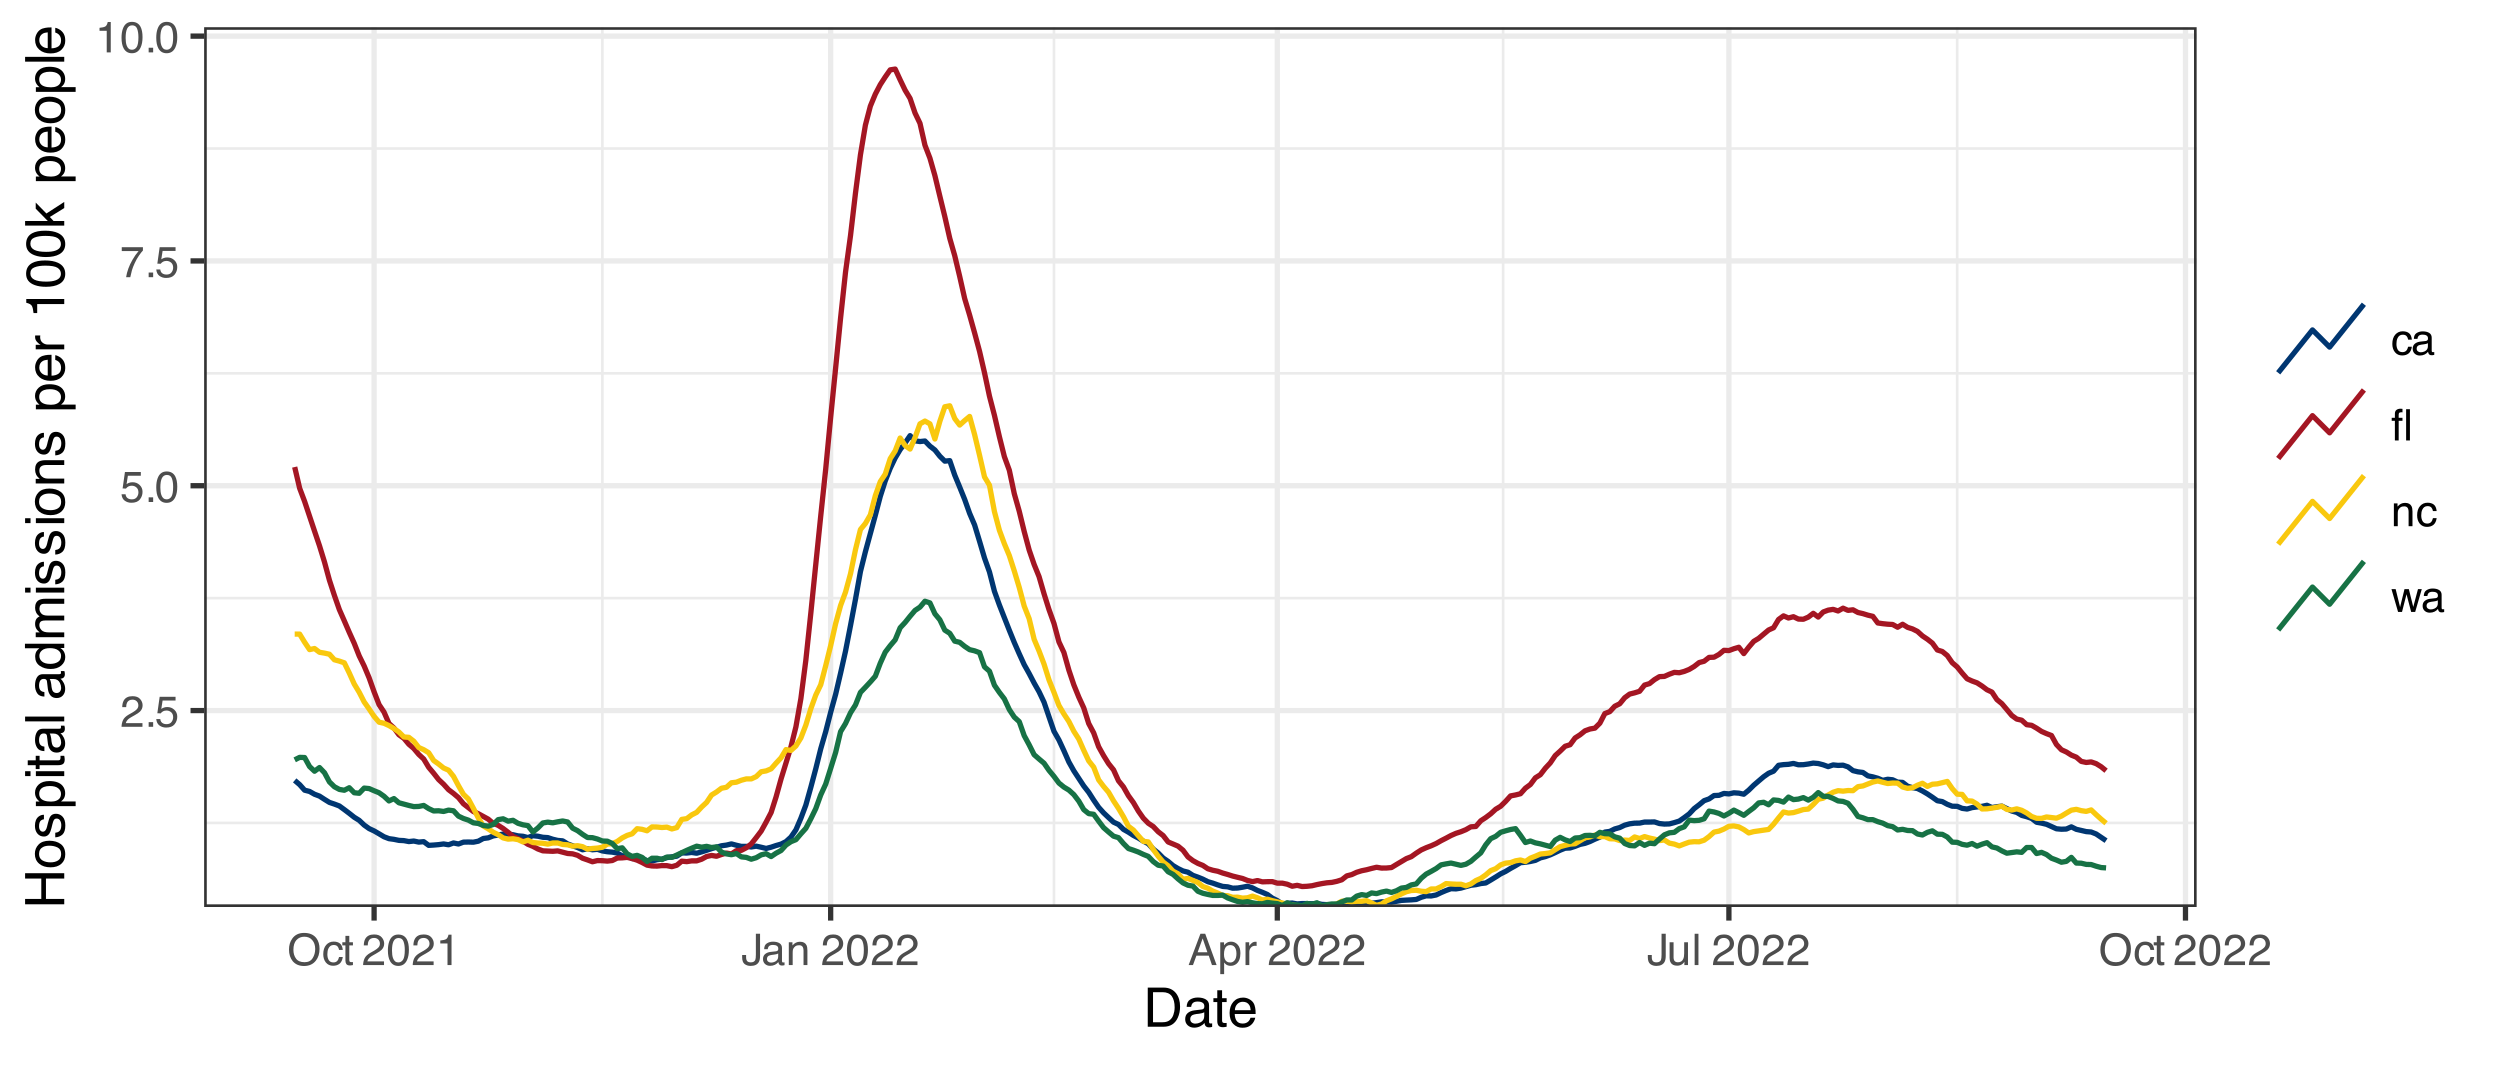 <?xml version="1.0" encoding="UTF-8"?>
<svg xmlns="http://www.w3.org/2000/svg" xmlns:xlink="http://www.w3.org/1999/xlink" width="504" height="216" viewBox="0 0 504 216">
<defs>
<g>
<g id="glyph-0-0">
<path d="M 0.281 0 L 0.281 -6.312 L 5.297 -6.312 L 5.297 0 Z M 4.5 -0.797 L 4.5 -5.516 L 1.078 -5.516 L 1.078 -0.797 Z M 4.5 -0.797 "/>
</g>
<g id="glyph-0-1">
<path d="M 0.281 0 C 0.301 -0.531 0.406 -0.988 0.594 -1.375 C 0.789 -1.77 1.164 -2.129 1.719 -2.453 L 2.547 -2.922 C 2.91 -3.141 3.164 -3.328 3.312 -3.484 C 3.551 -3.711 3.672 -3.984 3.672 -4.297 C 3.672 -4.648 3.562 -4.93 3.344 -5.141 C 3.133 -5.359 2.848 -5.469 2.484 -5.469 C 1.961 -5.469 1.598 -5.266 1.391 -4.859 C 1.285 -4.648 1.227 -4.352 1.219 -3.969 L 0.422 -3.969 C 0.43 -4.5 0.531 -4.938 0.719 -5.281 C 1.051 -5.875 1.645 -6.172 2.5 -6.172 C 3.195 -6.172 3.707 -5.977 4.031 -5.594 C 4.363 -5.219 4.531 -4.797 4.531 -4.328 C 4.531 -3.836 4.352 -3.414 4 -3.062 C 3.801 -2.863 3.441 -2.617 2.922 -2.328 L 2.344 -2 C 2.062 -1.844 1.836 -1.695 1.672 -1.562 C 1.391 -1.312 1.211 -1.035 1.141 -0.734 L 4.5 -0.734 L 4.5 0 Z M 0.281 0 "/>
</g>
<g id="glyph-0-2">
<path d="M 0.75 -0.938 L 1.656 -0.938 L 1.656 0 L 0.75 0 Z M 0.75 -0.938 "/>
</g>
<g id="glyph-0-3">
<path d="M 1.094 -1.562 C 1.133 -1.125 1.336 -0.82 1.703 -0.656 C 1.879 -0.57 2.094 -0.531 2.344 -0.531 C 2.801 -0.531 3.141 -0.676 3.359 -0.969 C 3.578 -1.258 3.688 -1.582 3.688 -1.938 C 3.688 -2.363 3.555 -2.691 3.297 -2.922 C 3.035 -3.16 2.719 -3.281 2.344 -3.281 C 2.082 -3.281 1.852 -3.227 1.656 -3.125 C 1.469 -3.02 1.305 -2.879 1.172 -2.703 L 0.5 -2.734 L 0.969 -6.047 L 4.172 -6.047 L 4.172 -5.297 L 1.562 -5.297 L 1.297 -3.594 C 1.43 -3.695 1.566 -3.773 1.703 -3.828 C 1.93 -3.93 2.195 -3.984 2.5 -3.984 C 3.062 -3.984 3.535 -3.801 3.922 -3.438 C 4.316 -3.07 4.516 -2.609 4.516 -2.047 C 4.516 -1.461 4.332 -0.945 3.969 -0.5 C 3.613 -0.062 3.047 0.156 2.266 0.156 C 1.754 0.156 1.305 0.012 0.922 -0.266 C 0.547 -0.547 0.332 -0.977 0.281 -1.562 Z M 1.094 -1.562 "/>
</g>
<g id="glyph-0-4">
<path d="M 2.375 -6.156 C 3.176 -6.156 3.754 -5.828 4.109 -5.172 C 4.379 -4.66 4.516 -3.961 4.516 -3.078 C 4.516 -2.242 4.391 -1.555 4.141 -1.016 C 3.785 -0.223 3.195 0.172 2.375 0.172 C 1.633 0.172 1.082 -0.148 0.719 -0.797 C 0.426 -1.328 0.281 -2.047 0.281 -2.953 C 0.281 -3.648 0.367 -4.25 0.547 -4.75 C 0.879 -5.688 1.488 -6.156 2.375 -6.156 Z M 2.375 -0.531 C 2.77 -0.531 3.086 -0.707 3.328 -1.062 C 3.566 -1.426 3.688 -2.086 3.688 -3.047 C 3.688 -3.754 3.598 -4.332 3.422 -4.781 C 3.254 -5.227 2.922 -5.453 2.422 -5.453 C 1.973 -5.453 1.641 -5.238 1.422 -4.812 C 1.211 -4.383 1.109 -3.754 1.109 -2.922 C 1.109 -2.297 1.176 -1.789 1.312 -1.406 C 1.52 -0.82 1.875 -0.531 2.375 -0.531 Z M 2.375 -0.531 "/>
</g>
<g id="glyph-0-5">
<path d="M 4.594 -6.047 L 4.594 -5.375 C 4.395 -5.176 4.129 -4.836 3.797 -4.359 C 3.473 -3.891 3.188 -3.379 2.938 -2.828 C 2.688 -2.297 2.5 -1.812 2.375 -1.375 C 2.289 -1.082 2.18 -0.625 2.047 0 L 1.203 0 C 1.391 -1.176 1.816 -2.344 2.484 -3.5 C 2.879 -4.188 3.289 -4.773 3.719 -5.266 L 0.328 -5.266 L 0.328 -6.047 Z M 4.594 -6.047 "/>
</g>
<g id="glyph-0-6">
<path d="M 0.844 -4.359 L 0.844 -4.953 C 1.395 -5.004 1.781 -5.094 2 -5.219 C 2.227 -5.344 2.395 -5.645 2.5 -6.125 L 3.109 -6.125 L 3.109 0 L 2.297 0 L 2.297 -4.359 Z M 0.844 -4.359 "/>
</g>
<g id="glyph-0-7">
<path d="M 3.391 -6.484 C 4.504 -6.484 5.332 -6.125 5.875 -5.406 C 6.289 -4.844 6.5 -4.129 6.5 -3.266 C 6.5 -2.316 6.258 -1.535 5.781 -0.922 C 5.219 -0.18 4.414 0.188 3.375 0.188 C 2.406 0.188 1.645 -0.133 1.094 -0.781 C 0.594 -1.395 0.344 -2.176 0.344 -3.125 C 0.344 -3.977 0.555 -4.707 0.984 -5.312 C 1.523 -6.094 2.328 -6.484 3.391 -6.484 Z M 3.484 -0.578 C 4.234 -0.578 4.773 -0.848 5.109 -1.391 C 5.453 -1.93 5.625 -2.551 5.625 -3.25 C 5.625 -3.988 5.426 -4.582 5.031 -5.031 C 4.645 -5.488 4.113 -5.719 3.438 -5.719 C 2.789 -5.719 2.258 -5.492 1.844 -5.047 C 1.438 -4.598 1.234 -3.938 1.234 -3.062 C 1.234 -2.363 1.41 -1.773 1.766 -1.297 C 2.117 -0.816 2.691 -0.578 3.484 -0.578 Z M 3.422 -6.484 Z M 3.422 -6.484 "/>
</g>
<g id="glyph-0-8">
<path d="M 2.344 -4.734 C 2.863 -4.734 3.285 -4.609 3.609 -4.359 C 3.93 -4.109 4.125 -3.672 4.188 -3.047 L 3.438 -3.047 C 3.395 -3.336 3.289 -3.578 3.125 -3.766 C 2.957 -3.953 2.695 -4.047 2.344 -4.047 C 1.852 -4.047 1.5 -3.801 1.281 -3.312 C 1.145 -3.008 1.078 -2.629 1.078 -2.172 C 1.078 -1.703 1.172 -1.312 1.359 -1 C 1.555 -0.688 1.867 -0.531 2.297 -0.531 C 2.609 -0.531 2.859 -0.625 3.047 -0.812 C 3.234 -1.008 3.363 -1.281 3.438 -1.625 L 4.188 -1.625 C 4.102 -1.02 3.891 -0.57 3.547 -0.281 C 3.203 0 2.766 0.141 2.234 0.141 C 1.629 0.141 1.145 -0.078 0.781 -0.516 C 0.426 -0.961 0.25 -1.516 0.25 -2.172 C 0.25 -2.984 0.445 -3.613 0.844 -4.062 C 1.238 -4.508 1.738 -4.734 2.344 -4.734 Z M 2.219 -4.719 Z M 2.219 -4.719 "/>
</g>
<g id="glyph-0-9">
<path d="M 0.719 -5.891 L 1.5 -5.891 L 1.5 -4.594 L 2.234 -4.594 L 2.234 -3.969 L 1.5 -3.969 L 1.5 -0.969 C 1.5 -0.801 1.555 -0.691 1.672 -0.641 C 1.723 -0.609 1.82 -0.594 1.969 -0.594 C 2 -0.594 2.035 -0.594 2.078 -0.594 C 2.129 -0.594 2.18 -0.598 2.234 -0.609 L 2.234 0 C 2.148 0.02 2.055 0.035 1.953 0.047 C 1.859 0.066 1.758 0.078 1.656 0.078 C 1.289 0.078 1.039 -0.016 0.906 -0.203 C 0.781 -0.391 0.719 -0.629 0.719 -0.922 L 0.719 -3.969 L 0.094 -3.969 L 0.094 -4.594 L 0.719 -4.594 Z M 0.719 -5.891 "/>
</g>
<g id="glyph-0-10">
</g>
<g id="glyph-0-11">
<path d="M 3.766 -1.875 C 3.766 -1.344 3.688 -0.93 3.531 -0.641 C 3.238 -0.098 2.68 0.172 1.859 0.172 C 1.391 0.172 0.988 0.043 0.656 -0.203 C 0.32 -0.461 0.156 -0.922 0.156 -1.578 L 0.156 -2.031 L 0.953 -2.031 L 0.953 -1.578 C 0.953 -1.234 1.023 -0.973 1.172 -0.797 C 1.328 -0.629 1.57 -0.547 1.906 -0.547 C 2.352 -0.547 2.648 -0.703 2.797 -1.016 C 2.879 -1.211 2.922 -1.578 2.922 -2.109 L 2.922 -6.312 L 3.766 -6.312 Z M 3.766 -1.875 "/>
</g>
<g id="glyph-0-12">
<path d="M 1.156 -1.219 C 1.156 -1 1.238 -0.82 1.406 -0.688 C 1.57 -0.562 1.766 -0.5 1.984 -0.5 C 2.254 -0.5 2.52 -0.562 2.781 -0.688 C 3.207 -0.895 3.422 -1.238 3.422 -1.719 L 3.422 -2.344 C 3.328 -2.281 3.203 -2.227 3.047 -2.188 C 2.898 -2.145 2.754 -2.117 2.609 -2.109 L 2.141 -2.047 C 1.867 -2.004 1.66 -1.945 1.516 -1.875 C 1.273 -1.738 1.156 -1.52 1.156 -1.219 Z M 3.031 -2.781 C 3.207 -2.812 3.328 -2.891 3.391 -3.016 C 3.422 -3.078 3.438 -3.176 3.438 -3.312 C 3.438 -3.57 3.344 -3.758 3.156 -3.875 C 2.969 -4 2.703 -4.062 2.359 -4.062 C 1.953 -4.062 1.664 -3.953 1.5 -3.734 C 1.406 -3.609 1.344 -3.43 1.312 -3.203 L 0.594 -3.203 C 0.602 -3.766 0.785 -4.156 1.141 -4.375 C 1.492 -4.602 1.906 -4.719 2.375 -4.719 C 2.914 -4.719 3.352 -4.613 3.688 -4.406 C 4.02 -4.195 4.188 -3.875 4.188 -3.438 L 4.188 -0.797 C 4.188 -0.711 4.203 -0.645 4.234 -0.594 C 4.273 -0.551 4.348 -0.531 4.453 -0.531 C 4.484 -0.531 4.52 -0.531 4.562 -0.531 C 4.602 -0.531 4.648 -0.535 4.703 -0.547 L 4.703 0.016 C 4.578 0.055 4.484 0.078 4.422 0.078 C 4.359 0.086 4.273 0.094 4.172 0.094 C 3.898 0.094 3.707 0 3.594 -0.188 C 3.531 -0.281 3.484 -0.422 3.453 -0.609 C 3.297 -0.398 3.07 -0.219 2.781 -0.062 C 2.488 0.082 2.16 0.156 1.797 0.156 C 1.367 0.156 1.02 0.023 0.75 -0.234 C 0.488 -0.492 0.359 -0.816 0.359 -1.203 C 0.359 -1.629 0.488 -1.957 0.75 -2.188 C 1.02 -2.426 1.367 -2.578 1.797 -2.641 Z M 2.391 -4.719 Z M 2.391 -4.719 "/>
</g>
<g id="glyph-0-13">
<path d="M 0.562 -4.594 L 1.297 -4.594 L 1.297 -3.953 C 1.516 -4.211 1.742 -4.398 1.984 -4.516 C 2.234 -4.641 2.508 -4.703 2.812 -4.703 C 3.457 -4.703 3.895 -4.473 4.125 -4.016 C 4.25 -3.766 4.312 -3.41 4.312 -2.953 L 4.312 0 L 3.531 0 L 3.531 -2.906 C 3.531 -3.176 3.488 -3.398 3.406 -3.578 C 3.27 -3.859 3.02 -4 2.656 -4 C 2.477 -4 2.328 -3.984 2.203 -3.953 C 1.992 -3.891 1.812 -3.766 1.656 -3.578 C 1.52 -3.422 1.43 -3.258 1.391 -3.094 C 1.359 -2.938 1.344 -2.707 1.344 -2.406 L 1.344 0 L 0.562 0 Z M 2.391 -4.719 Z M 2.391 -4.719 "/>
</g>
<g id="glyph-0-14">
<path d="M 3.906 -2.578 L 2.953 -5.375 L 1.938 -2.578 Z M 2.5 -6.312 L 3.469 -6.312 L 5.766 0 L 4.828 0 L 4.188 -1.891 L 1.688 -1.891 L 1 0 L 0.125 0 Z M 2.5 -6.312 "/>
</g>
<g id="glyph-0-15">
<path d="M 2.516 -0.516 C 2.867 -0.516 3.164 -0.664 3.406 -0.969 C 3.645 -1.27 3.766 -1.723 3.766 -2.328 C 3.766 -2.691 3.711 -3.004 3.609 -3.266 C 3.41 -3.773 3.047 -4.031 2.516 -4.031 C 1.973 -4.031 1.602 -3.766 1.406 -3.234 C 1.301 -2.941 1.25 -2.578 1.25 -2.141 C 1.25 -1.785 1.301 -1.484 1.406 -1.234 C 1.602 -0.754 1.973 -0.516 2.516 -0.516 Z M 0.5 -4.578 L 1.266 -4.578 L 1.266 -3.969 C 1.41 -4.176 1.578 -4.336 1.766 -4.453 C 2.023 -4.629 2.332 -4.719 2.688 -4.719 C 3.207 -4.719 3.648 -4.516 4.016 -4.109 C 4.379 -3.711 4.562 -3.145 4.562 -2.406 C 4.562 -1.395 4.297 -0.676 3.766 -0.25 C 3.43 0.02 3.047 0.156 2.609 0.156 C 2.266 0.156 1.973 0.074 1.734 -0.078 C 1.598 -0.16 1.445 -0.305 1.281 -0.516 L 1.281 1.828 L 0.5 1.828 Z M 0.5 -4.578 "/>
</g>
<g id="glyph-0-16">
<path d="M 0.594 -4.594 L 1.328 -4.594 L 1.328 -3.812 C 1.379 -3.957 1.523 -4.141 1.766 -4.359 C 2.004 -4.586 2.273 -4.703 2.578 -4.703 C 2.586 -4.703 2.609 -4.695 2.641 -4.688 C 2.68 -4.688 2.742 -4.688 2.828 -4.688 L 2.828 -3.859 C 2.773 -3.867 2.727 -3.875 2.688 -3.875 C 2.656 -3.883 2.617 -3.891 2.578 -3.891 C 2.18 -3.891 1.879 -3.766 1.672 -3.516 C 1.461 -3.266 1.359 -2.973 1.359 -2.641 L 1.359 0 L 0.594 0 Z M 0.594 -4.594 "/>
</g>
<g id="glyph-0-17">
<path d="M 1.344 -4.594 L 1.344 -1.547 C 1.344 -1.305 1.379 -1.113 1.453 -0.969 C 1.586 -0.695 1.844 -0.562 2.219 -0.562 C 2.758 -0.562 3.125 -0.801 3.312 -1.281 C 3.426 -1.539 3.484 -1.895 3.484 -2.344 L 3.484 -4.594 L 4.25 -4.594 L 4.25 0 L 3.516 0 L 3.531 -0.672 C 3.426 -0.504 3.301 -0.359 3.156 -0.234 C 2.863 0.004 2.504 0.125 2.078 0.125 C 1.422 0.125 0.977 -0.094 0.75 -0.531 C 0.613 -0.77 0.547 -1.082 0.547 -1.469 L 0.547 -4.594 Z M 2.406 -4.719 Z M 2.406 -4.719 "/>
</g>
<g id="glyph-0-18">
<path d="M 0.594 -6.312 L 1.359 -6.312 L 1.359 0 L 0.594 0 Z M 0.594 -6.312 "/>
</g>
<g id="glyph-0-19">
<path d="M 3.797 0 L 3.031 0 L 3.031 -6.312 L 3.797 -6.312 Z M 1.531 0 L 0.766 0 L 0.766 -3.969 L 0.125 -3.969 L 0.125 -4.578 L 0.766 -4.578 L 0.766 -5.391 C 0.766 -5.734 0.867 -5.988 1.078 -6.156 C 1.285 -6.32 1.566 -6.406 1.922 -6.406 C 1.984 -6.406 2.039 -6.398 2.094 -6.391 C 2.156 -6.391 2.223 -6.383 2.297 -6.375 L 2.297 -5.672 C 2.211 -5.68 2.156 -5.688 2.125 -5.688 C 2.094 -5.688 2.055 -5.688 2.016 -5.688 C 1.805 -5.688 1.664 -5.625 1.594 -5.5 C 1.551 -5.426 1.531 -5.312 1.531 -5.156 L 1.531 -4.578 L 2.297 -4.578 L 2.297 -3.969 L 1.531 -3.969 Z M 1.531 0 "/>
</g>
<g id="glyph-0-20">
<path d="M 0.922 -4.594 L 1.812 -0.969 L 2.703 -4.594 L 3.578 -4.594 L 4.469 -1 L 5.422 -4.594 L 6.188 -4.594 L 4.859 0 L 4.047 0 L 3.109 -3.562 L 2.203 0 L 1.406 0 L 0.078 -4.594 Z M 0.922 -4.594 "/>
</g>
<g id="glyph-1-0">
<path d="M 0.359 0 L 0.359 -7.891 L 6.625 -7.891 L 6.625 0 Z M 5.625 -0.984 L 5.625 -6.906 L 1.344 -6.906 L 1.344 -0.984 Z M 5.625 -0.984 "/>
</g>
<g id="glyph-1-1">
<path d="M 3.875 -0.906 C 4.227 -0.906 4.523 -0.945 4.766 -1.031 C 5.172 -1.164 5.508 -1.43 5.781 -1.828 C 5.988 -2.148 6.141 -2.562 6.234 -3.062 C 6.285 -3.352 6.312 -3.629 6.312 -3.891 C 6.312 -4.859 6.117 -5.613 5.734 -6.156 C 5.348 -6.695 4.723 -6.969 3.859 -6.969 L 1.953 -6.969 L 1.953 -0.906 Z M 0.891 -7.891 L 4.078 -7.891 C 5.16 -7.891 6.004 -7.504 6.609 -6.734 C 7.141 -6.035 7.406 -5.145 7.406 -4.062 C 7.406 -3.227 7.25 -2.473 6.938 -1.797 C 6.383 -0.598 5.43 0 4.078 0 L 0.891 0 Z M 0.891 -7.891 "/>
</g>
<g id="glyph-1-2">
<path d="M 1.453 -1.531 C 1.453 -1.25 1.551 -1.023 1.75 -0.859 C 1.957 -0.703 2.203 -0.625 2.484 -0.625 C 2.816 -0.625 3.145 -0.703 3.469 -0.859 C 4.008 -1.117 4.281 -1.551 4.281 -2.156 L 4.281 -2.922 C 4.156 -2.848 4 -2.785 3.812 -2.734 C 3.633 -2.691 3.453 -2.656 3.266 -2.625 L 2.688 -2.562 C 2.332 -2.508 2.066 -2.438 1.891 -2.344 C 1.598 -2.164 1.453 -1.895 1.453 -1.531 Z M 3.797 -3.484 C 4.016 -3.516 4.16 -3.609 4.234 -3.766 C 4.273 -3.848 4.297 -3.973 4.297 -4.141 C 4.297 -4.461 4.176 -4.695 3.938 -4.844 C 3.707 -5 3.375 -5.078 2.938 -5.078 C 2.438 -5.078 2.082 -4.941 1.875 -4.672 C 1.75 -4.516 1.672 -4.289 1.641 -4 L 0.734 -4 C 0.754 -4.707 0.984 -5.195 1.422 -5.469 C 1.867 -5.75 2.383 -5.891 2.969 -5.891 C 3.645 -5.891 4.191 -5.758 4.609 -5.5 C 5.035 -5.25 5.25 -4.848 5.25 -4.297 L 5.25 -0.984 C 5.25 -0.891 5.266 -0.812 5.297 -0.75 C 5.336 -0.688 5.426 -0.656 5.562 -0.656 C 5.602 -0.656 5.648 -0.656 5.703 -0.656 C 5.766 -0.664 5.82 -0.676 5.875 -0.688 L 5.875 0.031 C 5.727 0.07 5.613 0.098 5.531 0.109 C 5.457 0.117 5.352 0.125 5.219 0.125 C 4.883 0.125 4.641 0.004 4.484 -0.234 C 4.41 -0.359 4.359 -0.535 4.328 -0.766 C 4.129 -0.504 3.844 -0.281 3.469 -0.094 C 3.102 0.09 2.695 0.188 2.25 0.188 C 1.719 0.188 1.281 0.023 0.938 -0.297 C 0.602 -0.617 0.438 -1.023 0.438 -1.516 C 0.438 -2.047 0.602 -2.457 0.938 -2.75 C 1.27 -3.039 1.707 -3.223 2.25 -3.297 Z M 2.984 -5.891 Z M 2.984 -5.891 "/>
</g>
<g id="glyph-1-3">
<path d="M 0.906 -7.359 L 1.875 -7.359 L 1.875 -5.75 L 2.797 -5.75 L 2.797 -4.969 L 1.875 -4.969 L 1.875 -1.203 C 1.875 -1.004 1.941 -0.875 2.078 -0.812 C 2.16 -0.77 2.285 -0.75 2.453 -0.75 C 2.504 -0.75 2.555 -0.75 2.609 -0.75 C 2.66 -0.75 2.723 -0.754 2.797 -0.766 L 2.797 0 C 2.68 0.031 2.562 0.051 2.438 0.062 C 2.32 0.082 2.195 0.094 2.062 0.094 C 1.613 0.094 1.305 -0.02 1.141 -0.25 C 0.984 -0.488 0.906 -0.789 0.906 -1.156 L 0.906 -4.969 L 0.125 -4.969 L 0.125 -5.75 L 0.906 -5.75 Z M 0.906 -7.359 "/>
</g>
<g id="glyph-1-4">
<path d="M 3.109 -5.875 C 3.516 -5.875 3.906 -5.781 4.281 -5.594 C 4.664 -5.406 4.961 -5.156 5.172 -4.844 C 5.359 -4.562 5.484 -4.223 5.547 -3.828 C 5.609 -3.566 5.641 -3.145 5.641 -2.562 L 1.422 -2.562 C 1.441 -1.977 1.578 -1.508 1.828 -1.156 C 2.086 -0.812 2.488 -0.641 3.031 -0.641 C 3.539 -0.641 3.945 -0.805 4.25 -1.141 C 4.414 -1.328 4.535 -1.551 4.609 -1.812 L 5.562 -1.812 C 5.531 -1.594 5.441 -1.352 5.297 -1.094 C 5.16 -0.832 5.004 -0.625 4.828 -0.469 C 4.535 -0.176 4.176 0.02 3.75 0.125 C 3.508 0.176 3.242 0.203 2.953 0.203 C 2.234 0.203 1.625 -0.055 1.125 -0.578 C 0.633 -1.098 0.391 -1.828 0.391 -2.766 C 0.391 -3.691 0.641 -4.441 1.141 -5.016 C 1.641 -5.586 2.297 -5.875 3.109 -5.875 Z M 4.641 -3.328 C 4.609 -3.754 4.52 -4.094 4.375 -4.344 C 4.102 -4.801 3.66 -5.031 3.047 -5.031 C 2.598 -5.031 2.223 -4.867 1.922 -4.547 C 1.629 -4.234 1.473 -3.828 1.453 -3.328 Z M 3.016 -5.891 Z M 3.016 -5.891 "/>
</g>
<g id="glyph-2-0">
<path d="M 0 -0.359 L -7.891 -0.359 L -7.891 -6.625 L 0 -6.625 Z M -0.984 -5.625 L -6.906 -5.625 L -6.906 -1.344 L -0.984 -1.344 Z M -0.984 -5.625 "/>
</g>
<g id="glyph-2-1">
<path d="M -7.891 -0.859 L -7.891 -1.938 L -4.625 -1.938 L -4.625 -6.047 L -7.891 -6.047 L -7.891 -7.125 L 0 -7.125 L 0 -6.047 L -3.688 -6.047 L -3.688 -1.938 L 0 -1.938 L 0 -0.859 Z M -7.891 -0.859 "/>
</g>
<g id="glyph-2-2">
<path d="M -0.625 -2.984 C -0.625 -3.629 -0.863 -4.07 -1.344 -4.312 C -1.832 -4.551 -2.375 -4.672 -2.969 -4.672 C -3.508 -4.672 -3.945 -4.582 -4.281 -4.406 C -4.812 -4.133 -5.078 -3.664 -5.078 -3 C -5.078 -2.406 -4.848 -1.973 -4.391 -1.703 C -3.941 -1.441 -3.398 -1.312 -2.766 -1.312 C -2.148 -1.312 -1.641 -1.441 -1.234 -1.703 C -0.828 -1.973 -0.625 -2.398 -0.625 -2.984 Z M -5.922 -3.031 C -5.922 -3.77 -5.672 -4.395 -5.172 -4.906 C -4.68 -5.414 -3.957 -5.672 -3 -5.672 C -2.07 -5.672 -1.305 -5.445 -0.703 -5 C -0.098 -4.551 0.203 -3.852 0.203 -2.906 C 0.203 -2.113 -0.062 -1.484 -0.594 -1.016 C -1.125 -0.547 -1.844 -0.312 -2.75 -0.312 C -3.719 -0.312 -4.488 -0.555 -5.062 -1.047 C -5.633 -1.535 -5.922 -2.195 -5.922 -3.031 Z M -5.891 -3 Z M -5.891 -3 "/>
</g>
<g id="glyph-2-3">
<path d="M -1.812 -1.281 C -1.488 -1.312 -1.238 -1.395 -1.062 -1.531 C -0.75 -1.77 -0.594 -2.191 -0.594 -2.797 C -0.594 -3.148 -0.672 -3.461 -0.828 -3.734 C -0.984 -4.004 -1.223 -4.141 -1.547 -4.141 C -1.797 -4.141 -1.984 -4.031 -2.109 -3.812 C -2.191 -3.676 -2.285 -3.398 -2.391 -2.984 L -2.578 -2.219 C -2.703 -1.727 -2.836 -1.367 -2.984 -1.141 C -3.254 -0.723 -3.617 -0.516 -4.078 -0.516 C -4.617 -0.516 -5.055 -0.707 -5.391 -1.094 C -5.734 -1.488 -5.906 -2.02 -5.906 -2.688 C -5.906 -3.551 -5.648 -4.176 -5.141 -4.562 C -4.816 -4.801 -4.469 -4.914 -4.094 -4.906 L -4.094 -4 C -4.312 -3.977 -4.508 -3.898 -4.688 -3.766 C -4.945 -3.547 -5.078 -3.16 -5.078 -2.609 C -5.078 -2.242 -5.004 -1.969 -4.859 -1.781 C -4.723 -1.594 -4.539 -1.5 -4.312 -1.5 C -4.062 -1.5 -3.863 -1.625 -3.719 -1.875 C -3.625 -2.008 -3.539 -2.219 -3.469 -2.5 L -3.312 -3.141 C -3.145 -3.836 -2.984 -4.301 -2.828 -4.531 C -2.578 -4.914 -2.191 -5.109 -1.672 -5.109 C -1.148 -5.109 -0.703 -4.91 -0.328 -4.516 C 0.035 -4.129 0.219 -3.539 0.219 -2.75 C 0.219 -1.895 0.023 -1.285 -0.359 -0.922 C -0.754 -0.566 -1.238 -0.379 -1.812 -0.359 Z M -5.891 -2.719 Z M -5.891 -2.719 "/>
</g>
<g id="glyph-2-4">
<path d="M -0.656 -3.141 C -0.656 -3.586 -0.844 -3.957 -1.219 -4.25 C -1.594 -4.551 -2.156 -4.703 -2.906 -4.703 C -3.363 -4.703 -3.758 -4.641 -4.094 -4.516 C -4.727 -4.266 -5.047 -3.805 -5.047 -3.141 C -5.047 -2.461 -4.711 -2.004 -4.047 -1.766 C -3.68 -1.629 -3.223 -1.562 -2.672 -1.562 C -2.234 -1.562 -1.859 -1.629 -1.547 -1.766 C -0.953 -2.016 -0.656 -2.473 -0.656 -3.141 Z M -5.719 -0.641 L -5.719 -1.578 L -4.969 -1.578 C -5.227 -1.766 -5.426 -1.973 -5.562 -2.203 C -5.781 -2.535 -5.891 -2.922 -5.891 -3.359 C -5.891 -4.004 -5.641 -4.555 -5.141 -5.016 C -4.641 -5.473 -3.926 -5.703 -3 -5.703 C -1.75 -5.703 -0.852 -5.375 -0.312 -4.719 C 0.02 -4.301 0.188 -3.816 0.188 -3.266 C 0.188 -2.828 0.09 -2.461 -0.094 -2.172 C -0.195 -2.004 -0.379 -1.812 -0.641 -1.594 L 2.297 -1.594 L 2.297 -0.641 Z M -5.719 -0.641 "/>
</g>
<g id="glyph-2-5">
<path d="M -5.719 -0.703 L -5.719 -1.688 L 0 -1.688 L 0 -0.703 Z M -7.891 -0.703 L -7.891 -1.688 L -6.797 -1.688 L -6.797 -0.703 Z M -7.891 -0.703 "/>
</g>
<g id="glyph-2-6">
<path d="M -7.359 -0.906 L -7.359 -1.875 L -5.75 -1.875 L -5.75 -2.797 L -4.969 -2.797 L -4.969 -1.875 L -1.203 -1.875 C -1.004 -1.875 -0.875 -1.941 -0.812 -2.078 C -0.77 -2.16 -0.75 -2.285 -0.75 -2.453 C -0.75 -2.504 -0.75 -2.555 -0.75 -2.609 C -0.75 -2.66 -0.754 -2.723 -0.766 -2.797 L 0 -2.797 C 0.031 -2.68 0.051 -2.562 0.062 -2.438 C 0.082 -2.32 0.094 -2.195 0.094 -2.062 C 0.094 -1.613 -0.02 -1.305 -0.25 -1.141 C -0.488 -0.984 -0.789 -0.906 -1.156 -0.906 L -4.969 -0.906 L -4.969 -0.125 L -5.75 -0.125 L -5.75 -0.906 Z M -7.359 -0.906 "/>
</g>
<g id="glyph-2-7">
<path d="M -1.531 -1.453 C -1.25 -1.453 -1.023 -1.551 -0.859 -1.75 C -0.703 -1.957 -0.625 -2.203 -0.625 -2.484 C -0.625 -2.816 -0.703 -3.145 -0.859 -3.469 C -1.117 -4.008 -1.551 -4.281 -2.156 -4.281 L -2.922 -4.281 C -2.848 -4.156 -2.785 -4 -2.734 -3.812 C -2.691 -3.633 -2.656 -3.453 -2.625 -3.266 L -2.562 -2.688 C -2.508 -2.332 -2.438 -2.066 -2.344 -1.891 C -2.164 -1.598 -1.895 -1.453 -1.531 -1.453 Z M -3.484 -3.797 C -3.516 -4.016 -3.609 -4.16 -3.766 -4.234 C -3.848 -4.273 -3.973 -4.297 -4.141 -4.297 C -4.461 -4.297 -4.695 -4.176 -4.844 -3.938 C -5 -3.707 -5.078 -3.375 -5.078 -2.938 C -5.078 -2.438 -4.941 -2.082 -4.672 -1.875 C -4.516 -1.75 -4.289 -1.672 -4 -1.641 L -4 -0.734 C -4.707 -0.754 -5.195 -0.984 -5.469 -1.422 C -5.75 -1.867 -5.891 -2.383 -5.891 -2.969 C -5.891 -3.645 -5.758 -4.191 -5.5 -4.609 C -5.25 -5.035 -4.848 -5.25 -4.297 -5.25 L -0.984 -5.25 C -0.891 -5.25 -0.812 -5.266 -0.75 -5.297 C -0.688 -5.336 -0.656 -5.426 -0.656 -5.562 C -0.656 -5.602 -0.656 -5.648 -0.656 -5.703 C -0.664 -5.766 -0.676 -5.82 -0.688 -5.875 L 0.031 -5.875 C 0.07 -5.727 0.098 -5.613 0.109 -5.531 C 0.117 -5.457 0.125 -5.352 0.125 -5.219 C 0.125 -4.883 0.004 -4.641 -0.234 -4.484 C -0.359 -4.41 -0.535 -4.359 -0.766 -4.328 C -0.504 -4.129 -0.281 -3.844 -0.094 -3.469 C 0.09 -3.102 0.188 -2.695 0.188 -2.25 C 0.188 -1.719 0.023 -1.281 -0.297 -0.938 C -0.617 -0.602 -1.023 -0.438 -1.516 -0.438 C -2.047 -0.438 -2.457 -0.602 -2.75 -0.938 C -3.039 -1.27 -3.223 -1.707 -3.297 -2.25 Z M -5.891 -2.984 Z M -5.891 -2.984 "/>
</g>
<g id="glyph-2-8">
<path d="M -7.891 -0.734 L -7.891 -1.703 L 0 -1.703 L 0 -0.734 Z M -7.891 -0.734 "/>
</g>
<g id="glyph-2-9">
</g>
<g id="glyph-2-10">
<path d="M -2.812 -1.328 C -2.195 -1.328 -1.68 -1.457 -1.266 -1.719 C -0.848 -1.977 -0.641 -2.395 -0.641 -2.969 C -0.641 -3.414 -0.832 -3.781 -1.219 -4.062 C -1.602 -4.352 -2.156 -4.5 -2.875 -4.5 C -3.602 -4.5 -4.141 -4.348 -4.484 -4.047 C -4.836 -3.754 -5.016 -3.391 -5.016 -2.953 C -5.016 -2.473 -4.828 -2.082 -4.453 -1.781 C -4.078 -1.477 -3.531 -1.328 -2.812 -1.328 Z M -5.859 -2.781 C -5.859 -3.219 -5.766 -3.586 -5.578 -3.891 C -5.473 -4.055 -5.285 -4.25 -5.016 -4.469 L -7.922 -4.469 L -7.922 -5.391 L 0 -5.391 L 0 -4.531 L -0.797 -4.531 C -0.441 -4.301 -0.188 -4.031 -0.031 -3.719 C 0.121 -3.414 0.203 -3.066 0.203 -2.672 C 0.203 -2.023 -0.062 -1.469 -0.594 -1 C -1.133 -0.531 -1.852 -0.297 -2.75 -0.297 C -3.594 -0.297 -4.32 -0.508 -4.938 -0.938 C -5.551 -1.363 -5.859 -1.977 -5.859 -2.781 Z M -5.859 -2.781 "/>
</g>
<g id="glyph-2-11">
<path d="M -5.75 -0.703 L -5.75 -1.672 L -4.938 -1.672 C -5.219 -1.898 -5.422 -2.102 -5.547 -2.281 C -5.766 -2.602 -5.875 -2.969 -5.875 -3.375 C -5.875 -3.832 -5.766 -4.203 -5.547 -4.484 C -5.41 -4.641 -5.219 -4.781 -4.969 -4.906 C -5.281 -5.125 -5.508 -5.379 -5.656 -5.672 C -5.801 -5.961 -5.875 -6.285 -5.875 -6.641 C -5.875 -7.41 -5.598 -7.938 -5.047 -8.219 C -4.742 -8.375 -4.336 -8.453 -3.828 -8.453 L 0 -8.453 L 0 -7.438 L -4 -7.438 C -4.383 -7.438 -4.645 -7.344 -4.781 -7.156 C -4.926 -6.969 -5 -6.734 -5 -6.453 C -5 -6.078 -4.867 -5.75 -4.609 -5.469 C -4.359 -5.195 -3.938 -5.062 -3.344 -5.062 L 0 -5.062 L 0 -4.078 L -3.75 -4.078 C -4.145 -4.078 -4.43 -4.031 -4.609 -3.938 C -4.879 -3.789 -5.016 -3.52 -5.016 -3.125 C -5.016 -2.758 -4.867 -2.426 -4.578 -2.125 C -4.297 -1.82 -3.785 -1.672 -3.047 -1.672 L 0 -1.672 L 0 -0.703 Z M -5.75 -0.703 "/>
</g>
<g id="glyph-2-12">
<path d="M -5.75 -0.703 L -5.75 -1.625 L -4.938 -1.625 C -5.27 -1.895 -5.508 -2.18 -5.656 -2.484 C -5.801 -2.797 -5.875 -3.133 -5.875 -3.5 C -5.875 -4.32 -5.594 -4.875 -5.031 -5.156 C -4.719 -5.312 -4.27 -5.391 -3.688 -5.391 L 0 -5.391 L 0 -4.422 L -3.625 -4.422 C -3.977 -4.422 -4.258 -4.367 -4.469 -4.266 C -4.832 -4.086 -5.016 -3.773 -5.016 -3.328 C -5.016 -3.098 -4.988 -2.91 -4.938 -2.766 C -4.863 -2.492 -4.707 -2.258 -4.469 -2.062 C -4.281 -1.906 -4.082 -1.801 -3.875 -1.75 C -3.676 -1.695 -3.391 -1.672 -3.016 -1.672 L 0 -1.672 L 0 -0.703 Z M -5.891 -2.984 Z M -5.891 -2.984 "/>
</g>
<g id="glyph-2-13">
<path d="M -5.875 -3.109 C -5.875 -3.516 -5.781 -3.906 -5.594 -4.281 C -5.406 -4.664 -5.156 -4.961 -4.844 -5.172 C -4.562 -5.359 -4.223 -5.484 -3.828 -5.547 C -3.566 -5.609 -3.145 -5.641 -2.562 -5.641 L -2.562 -1.422 C -1.977 -1.441 -1.508 -1.578 -1.156 -1.828 C -0.812 -2.086 -0.641 -2.488 -0.641 -3.031 C -0.641 -3.539 -0.805 -3.945 -1.141 -4.25 C -1.328 -4.414 -1.551 -4.535 -1.812 -4.609 L -1.812 -5.562 C -1.594 -5.531 -1.352 -5.441 -1.094 -5.297 C -0.832 -5.16 -0.625 -5.004 -0.469 -4.828 C -0.176 -4.535 0.02 -4.176 0.125 -3.75 C 0.176 -3.508 0.203 -3.242 0.203 -2.953 C 0.203 -2.234 -0.055 -1.625 -0.578 -1.125 C -1.098 -0.633 -1.828 -0.391 -2.766 -0.391 C -3.691 -0.391 -4.441 -0.641 -5.016 -1.141 C -5.586 -1.641 -5.875 -2.297 -5.875 -3.109 Z M -3.328 -4.641 C -3.754 -4.609 -4.094 -4.52 -4.344 -4.375 C -4.801 -4.102 -5.031 -3.66 -5.031 -3.047 C -5.031 -2.598 -4.867 -2.223 -4.547 -1.922 C -4.234 -1.629 -3.828 -1.473 -3.328 -1.453 Z M -5.891 -3.016 Z M -5.891 -3.016 "/>
</g>
<g id="glyph-2-14">
<path d="M -5.75 -0.734 L -5.75 -1.656 L -4.766 -1.656 C -4.953 -1.727 -5.18 -1.91 -5.453 -2.203 C -5.734 -2.492 -5.875 -2.832 -5.875 -3.219 C -5.875 -3.238 -5.875 -3.27 -5.875 -3.312 C -5.875 -3.352 -5.867 -3.426 -5.859 -3.531 L -4.828 -3.531 C -4.836 -3.477 -4.844 -3.426 -4.844 -3.375 C -4.852 -3.32 -4.859 -3.27 -4.859 -3.219 C -4.859 -2.727 -4.703 -2.352 -4.391 -2.094 C -4.078 -1.832 -3.719 -1.703 -3.312 -1.703 L 0 -1.703 L 0 -0.734 Z M -5.75 -0.734 "/>
</g>
<g id="glyph-2-15">
<path d="M -5.453 -1.047 L -6.188 -1.047 C -6.258 -1.742 -6.375 -2.227 -6.531 -2.5 C -6.688 -2.781 -7.062 -2.988 -7.656 -3.125 L -7.656 -3.891 L 0 -3.891 L 0 -2.859 L -5.453 -2.859 Z M -5.453 -1.047 "/>
</g>
<g id="glyph-2-16">
<path d="M -7.688 -2.969 C -7.688 -3.969 -7.281 -4.691 -6.469 -5.141 C -5.832 -5.484 -4.961 -5.656 -3.859 -5.656 C -2.805 -5.656 -1.941 -5.5 -1.266 -5.188 C -0.285 -4.727 0.203 -3.988 0.203 -2.969 C 0.203 -2.039 -0.195 -1.352 -1 -0.906 C -1.664 -0.531 -2.562 -0.344 -3.688 -0.344 C -4.562 -0.344 -5.312 -0.457 -5.938 -0.688 C -7.102 -1.102 -7.688 -1.863 -7.688 -2.969 Z M -0.672 -2.969 C -0.672 -3.469 -0.891 -3.863 -1.328 -4.156 C -1.773 -4.457 -2.602 -4.609 -3.812 -4.609 C -4.688 -4.609 -5.406 -4.5 -5.969 -4.281 C -6.539 -4.07 -6.828 -3.656 -6.828 -3.031 C -6.828 -2.469 -6.555 -2.051 -6.016 -1.781 C -5.484 -1.52 -4.695 -1.391 -3.656 -1.391 C -2.863 -1.391 -2.234 -1.473 -1.766 -1.641 C -1.035 -1.898 -0.672 -2.344 -0.672 -2.969 Z M -0.672 -2.969 "/>
</g>
<g id="glyph-2-17">
<path d="M -7.891 -0.688 L -7.891 -1.609 L -3.312 -1.609 L -5.75 -4.094 L -5.75 -5.328 L -3.594 -3.125 L 0 -5.453 L 0 -4.219 L -2.906 -2.422 L -2.156 -1.609 L 0 -1.609 L 0 -0.688 Z M -7.891 -0.688 "/>
</g>
</g>
<clipPath id="clip-0">
<path clip-rule="nonzero" d="M 41.152 5.48 L 442.844 5.48 L 442.844 182.852 L 41.152 182.852 Z M 41.152 5.48 "/>
</clipPath>
<clipPath id="clip-1">
<path clip-rule="nonzero" d="M 41.152 165 L 442.844 165 L 442.844 167 L 41.152 167 Z M 41.152 165 "/>
</clipPath>
<clipPath id="clip-2">
<path clip-rule="nonzero" d="M 41.152 120 L 442.844 120 L 442.844 121 L 41.152 121 Z M 41.152 120 "/>
</clipPath>
<clipPath id="clip-3">
<path clip-rule="nonzero" d="M 41.152 75 L 442.844 75 L 442.844 76 L 41.152 76 Z M 41.152 75 "/>
</clipPath>
<clipPath id="clip-4">
<path clip-rule="nonzero" d="M 41.152 29 L 442.844 29 L 442.844 31 L 41.152 31 Z M 41.152 29 "/>
</clipPath>
<clipPath id="clip-5">
<path clip-rule="nonzero" d="M 121 5.48 L 122 5.48 L 122 182.852 L 121 182.852 Z M 121 5.48 "/>
</clipPath>
<clipPath id="clip-6">
<path clip-rule="nonzero" d="M 212 5.48 L 213 5.48 L 213 182.852 L 212 182.852 Z M 212 5.48 "/>
</clipPath>
<clipPath id="clip-7">
<path clip-rule="nonzero" d="M 302 5.48 L 304 5.48 L 304 182.852 L 302 182.852 Z M 302 5.48 "/>
</clipPath>
<clipPath id="clip-8">
<path clip-rule="nonzero" d="M 394 5.48 L 395 5.48 L 395 182.852 L 394 182.852 Z M 394 5.48 "/>
</clipPath>
<clipPath id="clip-9">
<path clip-rule="nonzero" d="M 41.152 142 L 442.844 142 L 442.844 144 L 41.152 144 Z M 41.152 142 "/>
</clipPath>
<clipPath id="clip-10">
<path clip-rule="nonzero" d="M 41.152 97 L 442.844 97 L 442.844 99 L 41.152 99 Z M 41.152 97 "/>
</clipPath>
<clipPath id="clip-11">
<path clip-rule="nonzero" d="M 41.152 52 L 442.844 52 L 442.844 54 L 41.152 54 Z M 41.152 52 "/>
</clipPath>
<clipPath id="clip-12">
<path clip-rule="nonzero" d="M 41.152 6 L 442.844 6 L 442.844 8 L 41.152 8 Z M 41.152 6 "/>
</clipPath>
<clipPath id="clip-13">
<path clip-rule="nonzero" d="M 74 5.48 L 76 5.48 L 76 182.852 L 74 182.852 Z M 74 5.48 "/>
</clipPath>
<clipPath id="clip-14">
<path clip-rule="nonzero" d="M 166 5.48 L 168 5.48 L 168 182.852 L 166 182.852 Z M 166 5.48 "/>
</clipPath>
<clipPath id="clip-15">
<path clip-rule="nonzero" d="M 256 5.48 L 259 5.48 L 259 182.852 L 256 182.852 Z M 256 5.48 "/>
</clipPath>
<clipPath id="clip-16">
<path clip-rule="nonzero" d="M 348 5.48 L 350 5.48 L 350 182.852 L 348 182.852 Z M 348 5.48 "/>
</clipPath>
<clipPath id="clip-17">
<path clip-rule="nonzero" d="M 440 5.48 L 442 5.48 L 442 182.852 L 440 182.852 Z M 440 5.48 "/>
</clipPath>
<clipPath id="clip-18">
<path clip-rule="nonzero" d="M 58 87 L 426 87 L 426 182.852 L 58 182.852 Z M 58 87 "/>
</clipPath>
<clipPath id="clip-19">
<path clip-rule="nonzero" d="M 58 81 L 426 81 L 426 182.852 L 58 182.852 Z M 58 81 "/>
</clipPath>
<clipPath id="clip-20">
<path clip-rule="nonzero" d="M 58 120 L 426 120 L 426 182.852 L 58 182.852 Z M 58 120 "/>
</clipPath>
<clipPath id="clip-21">
<path clip-rule="nonzero" d="M 41.152 5.48 L 442.844 5.48 L 442.844 182.852 L 41.152 182.852 Z M 41.152 5.48 "/>
</clipPath>
</defs>
<rect x="-50.4" y="-21.6" width="604.8" height="259.2" fill="rgb(100%, 100%, 100%)" fill-opacity="1"/>
<rect x="-50.4" y="-21.6" width="604.8" height="259.2" fill="rgb(100%, 100%, 100%)" fill-opacity="1"/>
<path fill="none" stroke-width="1.067" stroke-linecap="round" stroke-linejoin="round" stroke="rgb(100%, 100%, 100%)" stroke-opacity="1" stroke-miterlimit="10" d="M 0 216 L 504 216 L 504 0 L 0 0 Z M 0 216 "/>
<g clip-path="url(#clip-0)">
<path fill-rule="nonzero" fill="rgb(100%, 100%, 100%)" fill-opacity="1" d="M 41.152 182.848 L 442.844 182.848 L 442.844 5.477 L 41.152 5.477 Z M 41.152 182.848 "/>
</g>
<g clip-path="url(#clip-1)">
<path fill="none" stroke-width="0.533" stroke-linecap="butt" stroke-linejoin="round" stroke="rgb(92.157%, 92.157%, 92.157%)" stroke-opacity="1" stroke-miterlimit="10" d="M 41.152 165.906 L 442.844 165.906 "/>
</g>
<g clip-path="url(#clip-2)">
<path fill="none" stroke-width="0.533" stroke-linecap="butt" stroke-linejoin="round" stroke="rgb(92.157%, 92.157%, 92.157%)" stroke-opacity="1" stroke-miterlimit="10" d="M 41.152 120.586 L 442.844 120.586 "/>
</g>
<g clip-path="url(#clip-3)">
<path fill="none" stroke-width="0.533" stroke-linecap="butt" stroke-linejoin="round" stroke="rgb(92.157%, 92.157%, 92.157%)" stroke-opacity="1" stroke-miterlimit="10" d="M 41.152 75.266 L 442.844 75.266 "/>
</g>
<g clip-path="url(#clip-4)">
<path fill="none" stroke-width="0.533" stroke-linecap="butt" stroke-linejoin="round" stroke="rgb(92.157%, 92.157%, 92.157%)" stroke-opacity="1" stroke-miterlimit="10" d="M 41.152 29.945 L 442.844 29.945 "/>
</g>
<g clip-path="url(#clip-5)">
<path fill="none" stroke-width="0.533" stroke-linecap="butt" stroke-linejoin="round" stroke="rgb(92.157%, 92.157%, 92.157%)" stroke-opacity="1" stroke-miterlimit="10" d="M 121.438 182.848 L 121.438 5.48 "/>
</g>
<g clip-path="url(#clip-6)">
<path fill="none" stroke-width="0.533" stroke-linecap="butt" stroke-linejoin="round" stroke="rgb(92.157%, 92.157%, 92.157%)" stroke-opacity="1" stroke-miterlimit="10" d="M 212.484 182.848 L 212.484 5.48 "/>
</g>
<g clip-path="url(#clip-7)">
<path fill="none" stroke-width="0.533" stroke-linecap="butt" stroke-linejoin="round" stroke="rgb(92.157%, 92.157%, 92.157%)" stroke-opacity="1" stroke-miterlimit="10" d="M 303.027 182.848 L 303.027 5.48 "/>
</g>
<g clip-path="url(#clip-8)">
<path fill="none" stroke-width="0.533" stroke-linecap="butt" stroke-linejoin="round" stroke="rgb(92.157%, 92.157%, 92.157%)" stroke-opacity="1" stroke-miterlimit="10" d="M 394.57 182.848 L 394.57 5.48 "/>
</g>
<g clip-path="url(#clip-9)">
<path fill="none" stroke-width="1.067" stroke-linecap="butt" stroke-linejoin="round" stroke="rgb(92.157%, 92.157%, 92.157%)" stroke-opacity="1" stroke-miterlimit="10" d="M 41.152 143.246 L 442.844 143.246 "/>
</g>
<g clip-path="url(#clip-10)">
<path fill="none" stroke-width="1.067" stroke-linecap="butt" stroke-linejoin="round" stroke="rgb(92.157%, 92.157%, 92.157%)" stroke-opacity="1" stroke-miterlimit="10" d="M 41.152 97.926 L 442.844 97.926 "/>
</g>
<g clip-path="url(#clip-11)">
<path fill="none" stroke-width="1.067" stroke-linecap="butt" stroke-linejoin="round" stroke="rgb(92.157%, 92.157%, 92.157%)" stroke-opacity="1" stroke-miterlimit="10" d="M 41.152 52.605 L 442.844 52.605 "/>
</g>
<g clip-path="url(#clip-12)">
<path fill="none" stroke-width="1.067" stroke-linecap="butt" stroke-linejoin="round" stroke="rgb(92.157%, 92.157%, 92.157%)" stroke-opacity="1" stroke-miterlimit="10" d="M 41.152 7.285 L 442.844 7.285 "/>
</g>
<g clip-path="url(#clip-13)">
<path fill="none" stroke-width="1.067" stroke-linecap="butt" stroke-linejoin="round" stroke="rgb(92.157%, 92.157%, 92.157%)" stroke-opacity="1" stroke-miterlimit="10" d="M 75.418 182.848 L 75.418 5.48 "/>
</g>
<g clip-path="url(#clip-14)">
<path fill="none" stroke-width="1.067" stroke-linecap="butt" stroke-linejoin="round" stroke="rgb(92.157%, 92.157%, 92.157%)" stroke-opacity="1" stroke-miterlimit="10" d="M 167.461 182.848 L 167.461 5.48 "/>
</g>
<g clip-path="url(#clip-15)">
<path fill="none" stroke-width="1.067" stroke-linecap="butt" stroke-linejoin="round" stroke="rgb(92.157%, 92.157%, 92.157%)" stroke-opacity="1" stroke-miterlimit="10" d="M 257.504 182.848 L 257.504 5.48 "/>
</g>
<g clip-path="url(#clip-16)">
<path fill="none" stroke-width="1.067" stroke-linecap="butt" stroke-linejoin="round" stroke="rgb(92.157%, 92.157%, 92.157%)" stroke-opacity="1" stroke-miterlimit="10" d="M 348.547 182.848 L 348.547 5.48 "/>
</g>
<g clip-path="url(#clip-17)">
<path fill="none" stroke-width="1.067" stroke-linecap="butt" stroke-linejoin="round" stroke="rgb(92.157%, 92.157%, 92.157%)" stroke-opacity="1" stroke-miterlimit="10" d="M 440.594 182.848 L 440.594 5.48 "/>
</g>
<g clip-path="url(#clip-18)">
<path fill="none" stroke-width="1.067" stroke-linecap="butt" stroke-linejoin="round" stroke="rgb(0%, 21.176%, 44.314%)" stroke-opacity="1" stroke-miterlimit="10" d="M 59.41 157.324 L 60.41 158.18 L 61.41 159.301 L 62.41 159.555 L 63.41 160.121 L 64.41 160.496 L 65.414 161.148 L 66.414 161.766 L 67.414 162.102 L 68.414 162.484 L 69.414 163.215 L 70.414 163.969 L 71.414 164.758 L 72.414 165.383 L 73.418 166.332 L 74.418 167.043 L 75.418 167.516 L 76.418 168.094 L 77.418 168.691 L 78.418 169.074 L 79.418 169.211 L 80.418 169.418 L 81.422 169.469 L 82.422 169.66 L 83.422 169.555 L 84.422 169.766 L 85.422 169.68 L 86.422 170.422 L 87.422 170.363 L 88.422 170.277 L 89.426 170.141 L 90.426 170.305 L 91.426 169.941 L 92.426 170.148 L 93.426 169.777 L 94.426 169.754 L 95.426 169.785 L 96.426 169.586 L 97.426 169.043 L 98.43 168.91 L 99.43 168.516 L 100.43 168.344 L 101.43 168.152 L 102.43 168.16 L 103.43 168.285 L 104.43 168.516 L 105.43 168.594 L 106.434 168.855 L 107.434 168.477 L 108.434 168.582 L 109.434 168.797 L 110.434 168.863 L 111.434 169.191 L 112.434 169.43 L 113.434 169.516 L 114.438 170.141 L 115.438 170.508 L 116.438 170.863 L 117.438 171.316 L 118.438 171.121 L 119.438 171.312 L 120.438 171.227 L 121.438 171.547 L 122.441 171.707 L 123.441 171.793 L 124.441 171.969 L 125.441 172.547 L 126.441 172.477 L 127.441 173.094 L 128.441 172.969 L 129.441 173.082 L 130.445 173.516 L 131.445 173.582 L 132.445 173.316 L 133.445 173.199 L 134.445 172.895 L 135.445 172.738 L 136.445 172.605 L 137.445 171.949 L 138.449 171.969 L 139.449 171.855 L 140.449 172.008 L 141.449 171.738 L 142.449 171.422 L 143.449 171.086 L 144.449 170.805 L 145.449 170.508 L 146.453 170.371 L 147.453 170.133 L 148.453 170.402 L 149.453 170.633 L 150.453 170.625 L 151.453 170.75 L 152.453 170.586 L 153.453 170.805 L 154.453 171.047 L 155.457 170.793 L 156.457 170.457 L 157.457 170.172 L 158.457 169.668 L 159.457 168.754 L 160.457 167.293 L 161.457 164.965 L 162.457 162.305 L 163.461 158.719 L 164.461 154.977 L 165.461 150.957 L 166.461 147.504 L 167.461 143.598 L 168.461 139.98 L 169.461 135.711 L 170.461 131.25 L 171.465 126.094 L 172.465 120.816 L 173.465 115.219 L 174.465 111.219 L 175.465 107.547 L 176.465 103.879 L 177.465 100.062 L 178.465 96.945 L 179.469 94.41 L 180.469 92.32 L 181.469 90.641 L 182.469 89.301 L 183.469 87.828 L 184.469 88.871 L 185.469 89.016 L 186.469 88.906 L 187.473 89.938 L 188.473 90.715 L 189.473 91.977 L 190.473 92.965 L 191.473 92.867 L 192.473 95.781 L 193.473 98.195 L 194.473 100.672 L 195.477 103.496 L 196.477 105.832 L 197.477 109.121 L 198.477 112.5 L 199.477 115.305 L 200.477 119.199 L 201.477 121.969 L 202.477 124.52 L 203.48 127.066 L 204.48 129.527 L 205.48 131.809 L 206.48 134.004 L 207.48 135.789 L 208.48 137.703 L 209.48 139.465 L 210.48 141.57 L 211.48 144.512 L 212.484 147.434 L 213.484 149.188 L 214.484 151.348 L 215.484 153.617 L 216.484 155.398 L 217.484 156.926 L 218.484 158.449 L 219.484 159.727 L 220.488 161.301 L 221.488 162.758 L 222.488 163.871 L 223.488 164.824 L 224.488 165.746 L 225.488 166.215 L 226.488 167.199 L 227.488 167.766 L 228.492 168.422 L 229.492 168.949 L 230.492 169.566 L 231.492 170.094 L 232.492 171.172 L 233.492 171.969 L 234.492 172.977 L 235.492 173.66 L 236.496 174.508 L 237.496 175.102 L 238.496 175.586 L 239.496 175.836 L 240.496 176.477 L 241.496 176.832 L 242.496 177.238 L 243.496 177.746 L 244.5 178.039 L 245.5 178.395 L 246.5 178.703 L 247.5 178.785 L 248.5 179.059 L 249.5 179.027 L 250.5 178.863 L 251.5 178.664 L 252.504 179 L 253.504 179.508 L 254.504 179.891 L 255.504 180.328 L 256.504 181.059 L 257.504 181.559 L 258.504 182.25 L 259.504 182.105 L 260.508 182.055 L 261.508 182.23 L 262.508 182.16 L 263.508 182.164 L 264.508 182.199 L 265.508 182.133 L 266.508 182.324 L 267.508 182.375 L 268.508 182.539 L 269.512 182.719 L 270.512 182.699 L 271.512 182.738 L 272.512 182.594 L 273.512 182.461 L 274.512 182.422 L 275.512 182.25 L 276.512 182.098 L 277.516 181.969 L 278.516 181.809 L 279.516 181.836 L 280.516 181.875 L 281.516 181.703 L 282.516 181.52 L 283.516 181.461 L 284.516 181.41 L 285.52 181.328 L 286.52 180.895 L 287.52 180.598 L 288.52 180.625 L 289.52 180.43 L 290.52 179.949 L 291.52 179.527 L 292.52 179.16 L 293.523 179.199 L 294.523 179.039 L 295.523 178.75 L 296.523 178.469 L 297.523 178.352 L 298.523 178.125 L 299.523 178.008 L 300.523 177.422 L 301.527 176.809 L 302.527 176.172 L 303.527 175.68 L 304.527 175.074 L 305.527 174.52 L 306.527 173.918 L 307.527 173.832 L 308.527 173.672 L 309.531 173.449 L 310.531 172.949 L 311.531 172.699 L 312.531 172.336 L 313.531 171.883 L 314.531 171.398 L 315.531 170.996 L 316.531 170.949 L 317.535 170.625 L 318.535 170.23 L 319.535 170.016 L 320.535 169.652 L 321.535 169.172 L 322.535 168.766 L 323.535 167.746 L 324.535 167.609 L 325.535 167.113 L 326.539 166.832 L 327.539 166.352 L 328.539 166.082 L 329.539 165.949 L 330.539 165.938 L 331.539 165.727 L 332.539 165.727 L 333.539 165.699 L 334.543 166.027 L 335.543 166.133 L 336.543 166.102 L 337.543 165.84 L 338.543 165.527 L 339.543 164.832 L 340.543 164.082 L 341.543 163.016 L 342.547 162.246 L 343.547 161.418 L 344.547 161.062 L 345.547 160.383 L 346.547 160.34 L 347.547 159.957 L 348.547 160.051 L 349.547 159.832 L 350.551 159.898 L 351.551 160.113 L 352.551 159.293 L 353.551 158.305 L 354.551 157.445 L 355.551 156.594 L 356.551 155.891 L 357.551 155.469 L 358.555 154.285 L 359.555 154.148 L 360.555 154.09 L 361.555 153.91 L 362.555 154.18 L 363.555 154.16 L 364.555 154.023 L 365.555 153.84 L 366.559 153.926 L 367.559 154.188 L 368.559 154.551 L 369.559 154.207 L 370.559 154.305 L 371.559 154.262 L 372.559 154.602 L 373.559 155.359 L 374.562 155.602 L 375.562 155.727 L 376.562 156.41 L 377.562 156.617 L 378.562 156.898 L 379.562 157.32 L 380.562 157.102 L 381.562 157.207 L 382.562 157.676 L 383.566 157.734 L 384.566 158.496 L 385.566 158.793 L 386.566 158.969 L 387.566 159.465 L 388.566 160.055 L 389.566 160.715 L 390.566 161.43 L 391.57 161.602 L 392.57 162.148 L 393.57 162.535 L 394.57 162.551 L 395.57 162.965 L 396.57 163.102 L 397.57 162.812 L 398.57 162.68 L 399.574 162.562 L 400.574 162.344 L 401.574 162.797 L 402.574 162.633 L 403.574 162.516 L 404.574 163.008 L 405.574 163.504 L 406.574 163.777 L 407.578 164.379 L 408.578 164.648 L 409.578 164.988 L 410.578 165.766 L 411.578 165.941 L 412.578 166.18 L 413.578 166.629 L 414.578 167.082 L 415.582 167.172 L 416.582 167.133 L 417.582 166.691 L 418.582 167.191 L 419.582 167.418 L 420.582 167.652 L 421.582 167.734 L 422.582 168.129 L 423.586 168.805 L 424.586 169.48 "/>
</g>
<path fill="none" stroke-width="1.067" stroke-linecap="butt" stroke-linejoin="round" stroke="rgb(64.314%, 8.627%, 13.725%)" stroke-opacity="1" stroke-miterlimit="10" d="M 59.41 94.156 L 60.41 98.434 L 61.41 101.09 L 63.41 107.074 L 64.41 110.027 L 65.414 113.293 L 66.414 116.977 L 67.414 120.039 L 68.414 122.898 L 69.414 125.172 L 70.414 127.484 L 71.414 129.699 L 72.414 132.227 L 73.418 134.277 L 74.418 136.66 L 75.418 139.473 L 76.418 142.047 L 77.418 143.559 L 78.418 145.859 L 79.418 146.766 L 80.418 148.125 L 81.422 148.84 L 82.422 150.043 L 83.422 150.898 L 84.422 152.09 L 85.422 153.02 L 86.422 154.688 L 87.422 155.879 L 88.422 157.156 L 89.426 158.098 L 90.426 159.203 L 91.426 159.957 L 92.426 160.801 L 93.426 162.039 L 94.426 162.816 L 95.426 163.602 L 96.426 164.043 L 97.426 164.59 L 98.43 165.141 L 99.43 165.984 L 100.43 166.391 L 101.43 167.023 L 102.43 167.785 L 103.43 168.629 L 104.43 169.07 L 105.43 169.57 L 106.434 170.215 L 107.434 170.621 L 108.434 171.156 L 109.434 171.527 L 111.434 171.621 L 112.434 171.539 L 113.434 171.801 L 114.438 172.062 L 115.438 172.133 L 116.438 172.43 L 117.438 173.016 L 118.438 173.359 L 119.438 173.73 L 120.438 173.492 L 121.438 173.516 L 122.441 173.598 L 123.441 173.48 L 124.441 172.98 L 125.441 172.945 L 126.441 172.848 L 127.441 173.086 L 128.441 173.41 L 129.441 173.875 L 130.445 174.41 L 131.445 174.578 L 132.445 174.602 L 133.445 174.504 L 134.445 174.516 L 135.445 174.719 L 136.445 174.434 L 137.445 173.609 L 138.449 173.707 L 139.449 173.551 L 140.449 173.551 L 141.449 173.219 L 142.449 172.672 L 143.449 172.457 L 144.449 172.621 L 145.449 172.266 L 146.453 171.98 L 147.453 172.156 L 148.453 171.492 L 149.453 171.43 L 150.453 170.906 L 151.453 170.133 L 152.453 168.867 L 153.453 167.547 L 154.453 165.734 L 155.457 163.805 L 156.457 160.66 L 157.457 157.047 L 158.457 153.809 L 159.457 150.555 L 160.457 146.527 L 161.457 140.844 L 162.457 133.098 L 163.461 123.613 L 164.461 113.781 L 165.461 104.012 L 166.461 94.562 L 167.461 84.133 L 168.461 74.207 L 169.461 64.117 L 170.461 54.832 L 171.465 47.48 L 172.465 38.926 L 173.465 31.203 L 174.465 25.223 L 175.465 21.387 L 176.465 18.977 L 177.465 17.059 L 178.465 15.512 L 179.469 14.082 L 180.469 13.926 L 181.469 16.094 L 182.469 18.18 L 183.469 19.836 L 184.469 22.777 L 185.469 24.863 L 186.469 29.273 L 187.473 31.883 L 188.473 35.387 L 189.473 39.559 L 190.473 43.656 L 191.473 48.055 L 192.473 51.543 L 193.473 55.727 L 194.473 60.172 L 195.477 63.531 L 196.477 67.105 L 197.477 70.824 L 198.477 75.16 L 199.477 79.867 L 200.477 83.73 L 201.477 88.043 L 202.477 92.047 L 203.48 94.801 L 204.48 99.531 L 205.48 103.07 L 206.48 107.156 L 207.48 110.887 L 208.48 113.793 L 209.48 116.262 L 210.48 119.715 L 211.48 122.898 L 212.484 125.695 L 213.484 129.414 L 214.484 131.547 L 215.484 135.098 L 216.484 138.066 L 217.484 140.531 L 218.484 142.715 L 219.484 145.859 L 220.488 147.754 L 221.488 150.543 L 222.488 152.34 L 223.488 153.949 L 224.488 155.199 L 225.488 157.406 L 226.488 158.645 L 227.488 160.41 L 228.492 161.801 L 229.492 163.508 L 230.492 164.938 L 231.492 165.961 L 232.492 166.629 L 233.492 167.676 L 234.492 168.453 L 235.492 169.738 L 236.496 170.156 L 237.496 170.586 L 238.496 171.406 L 239.496 172.754 L 240.496 173.504 L 241.496 174.062 L 242.496 174.469 L 243.496 175.137 L 244.5 175.445 L 245.5 175.648 L 246.5 176.008 L 247.5 176.293 L 248.5 176.613 L 249.5 176.863 L 250.5 177.102 L 251.5 177.496 L 252.504 177.734 L 253.504 177.52 L 254.504 177.781 L 255.504 177.746 L 256.504 177.734 L 257.504 178.043 L 258.504 178.043 L 259.504 178.258 L 260.508 178.664 L 261.508 178.484 L 262.508 178.723 L 263.508 178.676 L 264.508 178.566 L 265.508 178.328 L 266.508 178.129 L 267.508 177.973 L 268.508 177.891 L 269.512 177.676 L 270.512 177.363 L 271.512 176.578 L 272.512 176.316 L 273.512 175.852 L 274.512 175.543 L 275.512 175.34 L 276.512 175.078 L 277.516 174.84 L 278.516 175.004 L 279.516 174.992 L 280.516 174.898 L 281.516 174.289 L 282.516 173.695 L 283.516 173.098 L 284.516 172.707 L 285.52 171.992 L 286.52 171.348 L 287.52 170.895 L 288.52 170.512 L 289.52 170.059 L 290.52 169.488 L 291.52 168.977 L 292.52 168.441 L 293.523 168 L 294.523 167.676 L 295.523 167.262 L 296.523 166.688 L 297.523 166.617 L 298.523 165.473 L 299.523 164.816 L 300.523 164.066 L 301.527 163.148 L 302.527 162.543 L 303.527 161.562 L 304.527 160.457 L 305.527 160.266 L 306.527 160.016 L 307.527 158.895 L 308.527 158.156 L 309.531 156.809 L 310.531 156.18 L 311.531 154.879 L 312.531 153.809 L 313.531 152.328 L 314.531 151.422 L 315.531 150.445 L 316.531 150.137 L 317.535 148.777 L 318.535 148.137 L 319.535 147.336 L 320.535 146.969 L 321.535 146.789 L 322.535 145.789 L 323.535 143.855 L 324.535 143.465 L 325.535 142.379 L 326.539 141.879 L 327.539 140.664 L 328.539 139.926 L 329.539 139.676 L 330.539 139.363 L 331.539 138.113 L 332.539 137.816 L 333.539 137.016 L 334.543 136.41 L 335.543 136.363 L 336.543 135.922 L 337.543 135.551 L 338.543 135.625 L 339.543 135.359 L 340.543 134.957 L 341.543 134.359 L 342.547 133.574 L 343.547 133.312 L 344.547 132.535 L 345.547 132.488 L 346.547 131.93 L 347.547 131.105 L 348.547 131.156 L 349.547 130.785 L 350.551 130.488 L 351.551 131.762 L 352.551 130.465 L 353.551 129.297 L 354.551 128.688 L 355.551 127.844 L 356.551 127.008 L 357.551 126.555 L 358.555 124.887 L 359.555 124.16 L 360.555 124.59 L 361.555 124.328 L 362.555 124.805 L 363.555 124.84 L 364.555 124.41 L 365.555 123.648 L 366.559 124.398 L 367.559 123.375 L 368.559 123.004 L 369.559 122.848 L 370.559 123.172 L 371.559 122.609 L 372.559 123.051 L 373.559 122.934 L 374.562 123.48 L 375.562 123.707 L 376.562 124.016 L 377.562 124.254 L 378.562 125.59 L 379.562 125.734 L 380.562 125.84 L 381.562 125.898 L 382.562 126.449 L 383.566 125.852 L 384.566 126.473 L 385.566 126.793 L 386.566 127.293 L 387.566 128.199 L 388.566 128.867 L 389.566 129.652 L 390.566 131.035 L 391.57 131.344 L 392.57 132.156 L 393.57 133.598 L 394.57 134.457 L 395.57 135.695 L 396.57 136.84 L 397.57 137.293 L 398.57 137.66 L 399.574 138.305 L 400.574 139.055 L 401.574 139.52 L 402.574 141.031 L 403.574 141.855 L 404.574 143.035 L 405.574 144.238 L 406.574 144.965 L 407.578 145.191 L 408.578 146.098 L 409.578 146.227 L 410.578 146.801 L 411.578 147.457 L 412.578 147.898 L 413.578 148.277 L 414.578 150.09 L 415.582 151.148 L 416.582 151.602 L 417.582 152.234 L 418.582 152.641 L 419.582 153.496 L 420.582 153.711 L 421.582 153.605 L 422.582 153.949 L 423.586 154.57 L 424.586 155.379 "/>
<g clip-path="url(#clip-19)">
<path fill="none" stroke-width="1.067" stroke-linecap="butt" stroke-linejoin="round" stroke="rgb(97.647%, 78.431%, 5.49%)" stroke-opacity="1" stroke-miterlimit="10" d="M 59.41 127.836 L 60.41 127.836 L 61.41 129.473 L 62.41 130.961 L 63.41 130.742 L 64.41 131.5 L 65.414 131.668 L 66.414 131.891 L 67.414 133.012 L 68.414 133.281 L 69.414 133.625 L 70.414 135.676 L 71.414 137.898 L 72.414 139.559 L 73.418 141.516 L 74.418 142.93 L 75.418 144.422 L 76.418 145.594 L 77.418 145.812 L 78.418 146.277 L 79.418 146.863 L 80.418 147.574 L 81.422 148.574 L 82.422 148.648 L 83.422 149.43 L 84.422 150.699 L 85.422 151.141 L 86.422 151.75 L 87.422 153.312 L 88.422 154.023 L 89.426 154.828 L 90.426 155.27 L 91.426 156.516 L 92.426 158.395 L 93.426 160.129 L 94.426 161.082 L 95.426 162.938 L 96.426 164.895 L 97.426 166.508 L 98.43 167.094 L 99.43 167.777 L 100.43 168.266 L 101.43 168.926 L 102.43 169.168 L 103.43 169.094 L 104.43 169.266 L 105.43 169.73 L 106.434 169.387 L 107.434 169.852 L 108.434 169.949 L 109.434 170 L 110.434 170.172 L 111.434 169.949 L 112.434 169.949 L 113.434 170.242 L 114.438 170.316 L 115.438 170.586 L 116.438 170.488 L 117.438 170.684 L 118.438 171.195 L 119.438 171.051 L 120.438 170.977 L 121.438 170.805 L 122.441 170.172 L 123.441 170.074 L 124.441 169.633 L 125.441 168.926 L 126.441 168.41 L 127.441 168.094 L 128.441 167.066 L 129.441 167.191 L 130.445 167.484 L 131.445 166.703 L 132.445 166.727 L 133.445 166.824 L 134.445 166.75 L 135.445 167.117 L 136.445 166.848 L 137.445 165.188 L 138.449 165.039 L 139.449 164.281 L 140.449 163.77 L 141.449 162.695 L 142.449 161.766 L 143.449 160.277 L 144.449 159.664 L 145.449 158.91 L 146.453 158.715 L 147.453 157.809 L 148.453 157.688 L 149.453 157.297 L 150.453 157.027 L 151.453 157.027 L 152.453 156.562 L 153.453 155.586 L 154.453 155.414 L 155.457 155 L 156.457 153.852 L 157.457 152.777 L 158.457 151.117 L 159.457 151.285 L 160.457 150.383 L 161.457 148.77 L 162.457 146.18 L 163.461 142.883 L 164.461 140.121 L 165.461 138.047 L 166.461 134.211 L 167.461 130.156 L 168.461 125.734 L 169.461 122.07 L 170.461 119.355 L 171.465 115.668 L 172.465 110.805 L 173.465 106.75 L 174.465 105.531 L 175.465 103.797 L 176.465 99.934 L 177.465 97.102 L 178.465 95.586 L 179.469 92.461 L 180.469 90.898 L 181.469 88.309 L 182.469 89.82 L 183.469 90.531 L 184.469 88.211 L 185.469 85.449 L 186.469 84.887 L 187.473 85.449 L 188.473 88.504 L 189.473 84.938 L 190.473 82.004 L 191.473 81.809 L 192.473 84.375 L 193.473 85.691 L 194.473 84.789 L 195.477 83.957 L 196.477 87.598 L 197.477 91.777 L 198.477 96.148 L 199.477 97.809 L 200.477 103.137 L 201.477 106.898 L 202.477 109.609 L 203.48 112.004 L 204.48 115.105 L 205.48 118.43 L 206.48 122.191 L 207.48 124.73 L 208.48 128.883 L 209.48 131.254 L 210.48 133.891 L 211.48 137.07 L 212.484 139.586 L 213.484 142.223 L 214.484 143.934 L 215.484 145.449 L 216.484 147.426 L 217.484 148.988 L 218.484 151.262 L 219.484 153.387 L 220.488 154.656 L 221.488 157.223 L 222.488 158.543 L 223.488 159.715 L 224.488 161.449 L 225.488 162.965 L 226.488 164.648 L 227.488 166.578 L 228.492 167.336 L 229.492 168.484 L 230.492 169.609 L 231.492 169.73 L 232.492 171.246 L 233.492 172.613 L 234.492 173.785 L 235.492 174.543 L 236.496 175.645 L 237.496 176.156 L 238.496 177.254 L 239.496 177.082 L 240.496 177.5 L 241.496 177.914 L 242.496 178.723 L 243.496 179.062 L 244.5 179.648 L 245.5 180.039 L 246.5 180.527 L 247.5 180.578 L 248.5 180.895 L 249.5 180.871 L 250.5 181.066 L 251.5 180.992 L 252.504 180.652 L 253.504 180.992 L 254.504 181.434 L 255.504 181.285 L 256.504 181.578 L 257.504 181.824 L 259.504 182.262 L 260.508 182.457 L 261.508 182.582 L 262.508 182.68 L 263.508 182.848 L 264.508 182.777 L 265.508 182.605 L 266.508 182.652 L 267.508 182.75 L 268.508 182.484 L 269.512 182.238 L 270.512 181.676 L 271.512 181.676 L 272.512 181.848 L 273.512 181.699 L 274.512 181.699 L 275.512 181.578 L 276.512 182.043 L 277.516 182.508 L 278.516 182.262 L 279.516 181.602 L 280.516 181.211 L 281.516 180.723 L 282.516 180.211 L 283.516 179.77 L 284.516 179.527 L 285.52 179.477 L 286.52 179.672 L 287.52 179.746 L 288.52 179.211 L 289.52 179.211 L 290.52 178.746 L 291.52 178.133 L 292.52 178.207 L 293.523 178.258 L 294.523 178.258 L 295.523 178.574 L 296.523 178.207 L 297.523 177.523 L 298.523 177.082 L 299.523 176.375 L 300.523 175.52 L 301.527 175.129 L 302.527 174.371 L 303.527 174.004 L 304.527 173.906 L 305.527 173.543 L 306.527 173.371 L 307.527 173.688 L 308.527 173.004 L 309.531 172.613 L 310.531 172.172 L 311.531 172.074 L 312.531 171.93 L 313.531 171.293 L 314.531 170.684 L 315.531 170.414 L 316.531 170.172 L 317.535 170.098 L 318.535 169.488 L 319.535 168.898 L 320.535 168.73 L 321.535 168.34 L 322.535 168.68 L 323.535 168.656 L 324.535 169.094 L 325.535 169.121 L 326.539 169.461 L 327.539 169.363 L 328.539 169.438 L 329.539 168.73 L 330.539 169.047 L 331.539 168.656 L 332.539 168.949 L 333.539 169.168 L 334.543 169.461 L 335.543 169.34 L 336.543 169.977 L 337.543 170.172 L 338.543 170.535 L 339.543 170.145 L 340.543 169.781 L 341.543 169.684 L 342.547 169.707 L 343.547 169.387 L 344.547 168.656 L 345.547 167.75 L 346.547 167.555 L 347.547 167.141 L 348.547 166.578 L 349.547 166.508 L 350.551 166.703 L 351.551 167.238 L 352.551 167.922 L 353.551 167.652 L 354.551 167.508 L 355.551 167.359 L 356.551 167.215 L 357.551 166.164 L 358.555 164.895 L 359.555 163.695 L 360.555 163.918 L 361.555 163.82 L 362.555 163.527 L 363.555 163.207 L 364.555 163.109 L 365.555 162.184 L 366.559 161.133 L 367.559 160.91 L 368.559 160.277 L 369.559 159.715 L 370.559 159.398 L 371.559 159.496 L 372.559 159.371 L 373.559 159.398 L 374.562 158.59 L 375.562 158.445 L 377.562 157.664 L 378.562 157.441 L 379.562 157.711 L 380.562 157.957 L 381.562 157.859 L 382.562 157.883 L 383.566 158.664 L 384.566 158.934 L 385.566 158.812 L 386.566 158.297 L 387.566 157.906 L 388.566 158.543 L 389.566 158.102 L 390.566 158.027 L 391.57 157.785 L 392.57 157.539 L 393.57 158.98 L 394.57 160.105 L 395.57 160.152 L 396.57 161.449 L 397.57 161.496 L 398.57 162.109 L 399.574 163.086 L 400.574 163.062 L 401.574 162.914 L 402.574 162.742 L 403.574 162.523 L 404.574 163.184 L 405.574 163.305 L 406.574 163.062 L 407.578 163.355 L 408.578 163.891 L 409.578 164.602 L 410.578 164.969 L 411.578 164.992 L 412.578 164.699 L 414.578 164.941 L 415.582 164.527 L 416.582 163.918 L 417.582 163.332 L 418.582 163.16 L 419.582 163.43 L 420.582 163.574 L 421.582 163.281 L 422.582 164.234 L 423.586 165.137 L 424.586 165.969 "/>
</g>
<g clip-path="url(#clip-20)">
<path fill="none" stroke-width="1.067" stroke-linecap="butt" stroke-linejoin="round" stroke="rgb(9.02%, 44.706%, 27.059%)" stroke-opacity="1" stroke-miterlimit="10" d="M 59.41 153.188 L 60.41 152.684 L 61.41 152.719 L 62.41 154.535 L 63.41 155.477 L 64.41 154.738 L 65.414 155.781 L 66.414 157.633 L 67.414 158.609 L 68.414 159.145 L 69.414 159.316 L 70.414 158.809 L 71.414 159.82 L 72.414 159.922 L 73.418 158.879 L 74.418 158.977 L 75.418 159.414 L 76.418 159.82 L 77.418 160.527 L 78.418 161.469 L 79.418 160.996 L 80.418 161.84 L 81.422 162.109 L 82.422 162.379 L 83.422 162.613 L 84.422 162.578 L 85.422 162.379 L 86.422 163.016 L 87.422 163.488 L 88.422 163.453 L 89.426 163.59 L 90.426 163.32 L 91.426 163.453 L 92.426 164.531 L 93.426 165.004 L 94.426 165.34 L 95.426 165.879 L 96.426 166.012 L 97.426 166.418 L 98.43 166.551 L 99.43 166.215 L 100.43 165.238 L 101.43 165.07 L 102.43 165.543 L 103.43 165.375 L 104.43 165.98 L 105.43 166.281 L 106.434 166.449 L 107.434 167.73 L 108.434 166.922 L 109.434 165.914 L 110.434 165.742 L 111.434 165.879 L 112.434 165.676 L 113.434 165.508 L 114.438 165.711 L 115.438 166.957 L 116.438 167.461 L 117.438 168.199 L 118.438 168.84 L 119.438 168.875 L 120.438 169.145 L 121.438 169.547 L 122.441 169.582 L 123.441 170.051 L 124.441 171.098 L 125.441 170.926 L 126.441 172.141 L 127.441 172.645 L 128.441 172.441 L 129.441 172.848 L 130.445 173.688 L 131.445 173.016 L 132.445 173.016 L 133.445 173.285 L 134.445 172.777 L 135.445 172.848 L 137.445 171.902 L 138.449 171.434 L 139.449 170.996 L 140.449 170.59 L 141.449 170.793 L 142.449 170.625 L 143.449 170.859 L 144.449 170.727 L 145.449 171.77 L 146.453 172.141 L 147.453 172.309 L 148.453 172.07 L 149.453 172.746 L 150.453 172.848 L 151.453 173.215 L 152.453 172.914 L 153.453 172.34 L 154.453 172.105 L 155.457 172.68 L 156.457 172.004 L 157.457 171.465 L 158.457 170.355 L 159.457 169.684 L 160.457 169.277 L 161.457 168.102 L 162.457 166.988 L 163.461 165.07 L 164.461 163.016 L 165.461 160.258 L 166.461 158.07 L 167.461 154.906 L 168.461 151.707 L 169.461 147.5 L 170.461 145.852 L 171.465 143.695 L 172.465 142.113 L 173.465 139.59 L 174.465 138.547 L 175.465 137.469 L 176.465 136.324 L 177.465 133.699 L 178.465 131.477 L 179.469 130.164 L 180.469 128.984 L 181.469 126.562 L 182.469 125.484 L 183.469 124.238 L 184.469 123.062 L 185.469 122.391 L 186.469 121.211 L 187.473 121.547 L 188.473 123.734 L 189.473 124.945 L 190.473 127.035 L 191.473 127.672 L 192.473 129.254 L 193.473 129.492 L 194.473 130.301 L 195.477 130.973 L 196.477 131.207 L 197.477 131.578 L 198.477 134.438 L 199.477 135.312 L 200.477 138.141 L 201.477 139.59 L 202.477 140.902 L 203.48 143.055 L 204.48 144.57 L 205.48 145.48 L 206.48 148.309 L 207.48 150.16 L 208.48 152.145 L 209.48 153.02 L 210.48 153.863 L 211.48 155.309 L 212.484 156.52 L 213.484 157.867 L 214.484 158.676 L 215.484 159.281 L 216.484 160.191 L 217.484 161.504 L 218.484 163.219 L 219.484 164.027 L 220.488 164.16 L 221.488 165.543 L 222.488 166.855 L 223.488 167.73 L 224.488 168.57 L 225.488 168.875 L 226.488 170.051 L 227.488 171.062 L 228.492 171.398 L 229.492 171.77 L 230.492 172.242 L 231.492 172.645 L 232.492 173.688 L 233.492 174.43 L 234.492 174.598 L 235.492 175.742 L 236.496 176.281 L 237.496 177.188 L 238.496 177.996 L 239.496 178.469 L 240.496 178.637 L 241.496 179.68 L 242.496 180.082 L 243.496 180.32 L 244.5 180.52 L 245.5 180.52 L 246.5 180.453 L 247.5 181.027 L 248.5 181.395 L 249.5 181.734 L 250.5 181.902 L 251.5 181.766 L 252.504 182.004 L 253.504 182.172 L 254.504 182.203 L 255.504 181.934 L 256.504 182.07 L 257.504 182.172 L 258.504 182.539 L 259.504 182.004 L 260.508 182.441 L 261.508 182.441 L 262.508 182.609 L 263.508 182.137 L 264.508 182.305 L 265.508 182.004 L 266.508 182.641 L 267.508 182.371 L 268.508 182.238 L 269.512 182.238 L 270.512 181.832 L 271.512 181.43 L 272.512 181.43 L 273.512 180.656 L 274.512 180.352 L 275.512 180.52 L 276.512 180.016 L 277.516 180.152 L 278.516 179.848 L 279.516 179.645 L 280.516 179.914 L 281.516 179.578 L 282.516 179.039 L 283.516 178.906 L 284.516 178.398 L 285.52 178.199 L 286.52 177.055 L 287.52 176.211 L 288.52 175.672 L 289.52 175.102 L 290.52 174.359 L 291.52 174.16 L 292.52 173.992 L 293.523 174.227 L 294.523 174.461 L 295.523 174.227 L 296.523 173.652 L 297.523 172.777 L 298.523 171.938 L 299.523 170.32 L 300.523 169.078 L 301.527 168.605 L 302.527 167.797 L 303.527 167.496 L 304.527 167.227 L 305.527 167.055 L 306.527 168.402 L 307.527 169.852 L 308.527 169.547 L 309.531 169.918 L 310.531 170.121 L 312.531 170.66 L 313.531 169.379 L 314.531 168.809 L 315.531 169.312 L 316.531 169.648 L 317.535 168.941 L 318.535 168.875 L 319.535 168.438 L 320.535 168.402 L 321.535 168.504 L 322.535 167.797 L 323.535 168.066 L 324.535 168.102 L 325.535 168.707 L 326.539 168.977 L 327.539 170.051 L 328.539 170.457 L 329.539 170.523 L 330.539 169.852 L 331.539 170.422 L 332.539 169.984 L 333.539 170.086 L 334.543 169.145 L 335.543 168.301 L 336.543 167.898 L 337.543 167.797 L 338.543 167.055 L 339.543 166.688 L 340.543 165.34 L 341.543 165.441 L 342.547 165.375 L 343.547 165.07 L 344.547 163.523 L 345.547 163.691 L 346.547 163.992 L 347.547 164.5 L 348.547 163.961 L 349.547 163.32 L 350.551 163.824 L 351.551 164.363 L 352.551 163.59 L 353.551 162.848 L 354.551 161.871 L 355.551 161.738 L 356.551 162.242 L 357.551 161.266 L 358.555 161.367 L 359.555 161.703 L 360.555 160.695 L 361.555 161.199 L 362.555 161.098 L 363.555 160.797 L 364.555 161.301 L 365.555 160.727 L 366.559 159.785 L 367.559 160.527 L 368.559 160.559 L 369.559 160.965 L 370.559 161.469 L 371.559 161.57 L 372.559 161.941 L 373.559 163.152 L 374.562 164.598 L 375.562 164.867 L 376.562 165.238 L 377.562 165.238 L 378.562 165.645 L 379.562 165.945 L 380.562 166.449 L 381.562 166.652 L 382.562 167.324 L 383.566 167.191 L 384.566 167.426 L 385.566 167.461 L 386.566 168.133 L 387.566 168.336 L 388.566 167.797 L 389.566 167.496 L 390.566 168.168 L 391.57 168.199 L 392.57 168.738 L 393.57 169.781 L 394.57 169.816 L 395.57 170.219 L 396.57 170.391 L 397.57 170.051 L 398.57 170.59 L 399.574 170.188 L 400.574 169.883 L 401.574 170.727 L 402.574 170.961 L 403.574 171.535 L 404.574 172.004 L 405.574 171.871 L 406.574 171.734 L 407.578 171.836 L 408.578 170.859 L 409.578 170.859 L 410.578 172.07 L 411.578 171.836 L 412.578 172.273 L 413.578 173.016 L 414.578 173.387 L 415.582 173.824 L 416.582 173.652 L 417.582 172.848 L 418.582 173.992 L 419.582 174.023 L 420.582 174.262 L 421.582 174.293 L 422.582 174.629 L 423.586 174.898 L 424.586 174.969 "/>
</g>
<g clip-path="url(#clip-21)">
<path fill="none" stroke-width="1.067" stroke-linecap="round" stroke-linejoin="round" stroke="rgb(20%, 20%, 20%)" stroke-opacity="1" stroke-miterlimit="10" d="M 41.152 182.848 L 442.844 182.848 L 442.844 5.477 L 41.152 5.477 Z M 41.152 182.848 "/>
</g>
<g fill="rgb(30.196%, 30.196%, 30.196%)" fill-opacity="1">
<use xlink:href="#glyph-0-1" x="24.219" y="146.522"/>
<use xlink:href="#glyph-0-2" x="29.219" y="146.522"/>
<use xlink:href="#glyph-0-3" x="31.219" y="146.522"/>
</g>
<g fill="rgb(30.196%, 30.196%, 30.196%)" fill-opacity="1">
<use xlink:href="#glyph-0-3" x="24.219" y="101.202"/>
<use xlink:href="#glyph-0-2" x="29.219" y="101.202"/>
<use xlink:href="#glyph-0-4" x="31.219" y="101.202"/>
</g>
<g fill="rgb(30.196%, 30.196%, 30.196%)" fill-opacity="1">
<use xlink:href="#glyph-0-5" x="24.219" y="55.882"/>
<use xlink:href="#glyph-0-2" x="29.219" y="55.882"/>
<use xlink:href="#glyph-0-3" x="31.219" y="55.882"/>
</g>
<g fill="rgb(30.196%, 30.196%, 30.196%)" fill-opacity="1">
<use xlink:href="#glyph-0-6" x="19.219" y="10.562"/>
<use xlink:href="#glyph-0-4" x="24.219" y="10.562"/>
<use xlink:href="#glyph-0-2" x="29.219" y="10.562"/>
<use xlink:href="#glyph-0-4" x="31.219" y="10.562"/>
</g>
<path fill="none" stroke-width="1.067" stroke-linecap="butt" stroke-linejoin="round" stroke="rgb(20%, 20%, 20%)" stroke-opacity="1" stroke-miterlimit="10" d="M 38.41 143.246 L 41.152 143.246 "/>
<path fill="none" stroke-width="1.067" stroke-linecap="butt" stroke-linejoin="round" stroke="rgb(20%, 20%, 20%)" stroke-opacity="1" stroke-miterlimit="10" d="M 38.41 97.926 L 41.152 97.926 "/>
<path fill="none" stroke-width="1.067" stroke-linecap="butt" stroke-linejoin="round" stroke="rgb(20%, 20%, 20%)" stroke-opacity="1" stroke-miterlimit="10" d="M 38.41 52.605 L 41.152 52.605 "/>
<path fill="none" stroke-width="1.067" stroke-linecap="butt" stroke-linejoin="round" stroke="rgb(20%, 20%, 20%)" stroke-opacity="1" stroke-miterlimit="10" d="M 38.41 7.285 L 41.152 7.285 "/>
<path fill="none" stroke-width="1.067" stroke-linecap="butt" stroke-linejoin="round" stroke="rgb(20%, 20%, 20%)" stroke-opacity="1" stroke-miterlimit="10" d="M 75.418 185.59 L 75.418 182.848 "/>
<path fill="none" stroke-width="1.067" stroke-linecap="butt" stroke-linejoin="round" stroke="rgb(20%, 20%, 20%)" stroke-opacity="1" stroke-miterlimit="10" d="M 167.461 185.59 L 167.461 182.848 "/>
<path fill="none" stroke-width="1.067" stroke-linecap="butt" stroke-linejoin="round" stroke="rgb(20%, 20%, 20%)" stroke-opacity="1" stroke-miterlimit="10" d="M 257.504 185.59 L 257.504 182.848 "/>
<path fill="none" stroke-width="1.067" stroke-linecap="butt" stroke-linejoin="round" stroke="rgb(20%, 20%, 20%)" stroke-opacity="1" stroke-miterlimit="10" d="M 348.547 185.59 L 348.547 182.848 "/>
<path fill="none" stroke-width="1.067" stroke-linecap="butt" stroke-linejoin="round" stroke="rgb(20%, 20%, 20%)" stroke-opacity="1" stroke-miterlimit="10" d="M 440.594 185.59 L 440.594 182.848 "/>
<g fill="rgb(30.196%, 30.196%, 30.196%)" fill-opacity="1">
<use xlink:href="#glyph-0-7" x="57.918" y="194.558"/>
<use xlink:href="#glyph-0-8" x="64.918" y="194.558"/>
<use xlink:href="#glyph-0-9" x="68.918" y="194.558"/>
<use xlink:href="#glyph-0-10" x="70.918" y="194.558"/>
<use xlink:href="#glyph-0-1" x="72.918" y="194.558"/>
<use xlink:href="#glyph-0-4" x="77.918" y="194.558"/>
<use xlink:href="#glyph-0-1" x="82.918" y="194.558"/>
<use xlink:href="#glyph-0-6" x="87.918" y="194.558"/>
</g>
<g fill="rgb(30.196%, 30.196%, 30.196%)" fill-opacity="1">
<use xlink:href="#glyph-0-11" x="149.461" y="194.558"/>
<use xlink:href="#glyph-0-12" x="153.461" y="194.558"/>
<use xlink:href="#glyph-0-13" x="158.461" y="194.558"/>
<use xlink:href="#glyph-0-10" x="163.461" y="194.558"/>
<use xlink:href="#glyph-0-1" x="165.461" y="194.558"/>
<use xlink:href="#glyph-0-4" x="170.461" y="194.558"/>
<use xlink:href="#glyph-0-1" x="175.461" y="194.558"/>
<use xlink:href="#glyph-0-1" x="180.461" y="194.558"/>
</g>
<g fill="rgb(30.196%, 30.196%, 30.196%)" fill-opacity="1">
<use xlink:href="#glyph-0-14" x="239.504" y="194.558"/>
<use xlink:href="#glyph-0-15" x="245.504" y="194.558"/>
<use xlink:href="#glyph-0-16" x="250.504" y="194.558"/>
<use xlink:href="#glyph-0-10" x="253.504" y="194.558"/>
<use xlink:href="#glyph-0-1" x="255.504" y="194.558"/>
<use xlink:href="#glyph-0-4" x="260.504" y="194.558"/>
<use xlink:href="#glyph-0-1" x="265.504" y="194.558"/>
<use xlink:href="#glyph-0-1" x="270.504" y="194.558"/>
</g>
<g fill="rgb(30.196%, 30.196%, 30.196%)" fill-opacity="1">
<use xlink:href="#glyph-0-11" x="332.047" y="194.558"/>
<use xlink:href="#glyph-0-17" x="336.047" y="194.558"/>
<use xlink:href="#glyph-0-18" x="341.047" y="194.558"/>
<use xlink:href="#glyph-0-10" x="343.047" y="194.558"/>
<use xlink:href="#glyph-0-1" x="345.047" y="194.558"/>
<use xlink:href="#glyph-0-4" x="350.047" y="194.558"/>
<use xlink:href="#glyph-0-1" x="355.047" y="194.558"/>
<use xlink:href="#glyph-0-1" x="360.047" y="194.558"/>
</g>
<g fill="rgb(30.196%, 30.196%, 30.196%)" fill-opacity="1">
<use xlink:href="#glyph-0-7" x="423.094" y="194.558"/>
<use xlink:href="#glyph-0-8" x="430.094" y="194.558"/>
<use xlink:href="#glyph-0-9" x="434.094" y="194.558"/>
<use xlink:href="#glyph-0-10" x="436.094" y="194.558"/>
<use xlink:href="#glyph-0-1" x="438.094" y="194.558"/>
<use xlink:href="#glyph-0-4" x="443.094" y="194.558"/>
<use xlink:href="#glyph-0-1" x="448.094" y="194.558"/>
<use xlink:href="#glyph-0-1" x="453.094" y="194.558"/>
</g>
<g fill="rgb(0%, 0%, 0%)" fill-opacity="1">
<use xlink:href="#glyph-1-1" x="230.496" y="206.99"/>
<use xlink:href="#glyph-1-2" x="238.496" y="206.99"/>
<use xlink:href="#glyph-1-3" x="244.496" y="206.99"/>
<use xlink:href="#glyph-1-4" x="247.496" y="206.99"/>
</g>
<g fill="rgb(0%, 0%, 0%)" fill-opacity="1">
<use xlink:href="#glyph-2-1" x="12.951" y="183.164"/>
<use xlink:href="#glyph-2-2" x="12.951" y="175.164"/>
<use xlink:href="#glyph-2-3" x="12.951" y="169.164"/>
<use xlink:href="#glyph-2-4" x="12.951" y="163.164"/>
<use xlink:href="#glyph-2-5" x="12.951" y="157.164"/>
<use xlink:href="#glyph-2-6" x="12.951" y="155.164"/>
<use xlink:href="#glyph-2-7" x="12.951" y="152.164"/>
<use xlink:href="#glyph-2-8" x="12.951" y="146.164"/>
<use xlink:href="#glyph-2-9" x="12.951" y="144.164"/>
<use xlink:href="#glyph-2-7" x="12.951" y="141.164"/>
<use xlink:href="#glyph-2-10" x="12.951" y="135.164"/>
<use xlink:href="#glyph-2-11" x="12.951" y="129.164"/>
<use xlink:href="#glyph-2-5" x="12.951" y="120.164"/>
<use xlink:href="#glyph-2-3" x="12.951" y="118.164"/>
<use xlink:href="#glyph-2-3" x="12.951" y="112.164"/>
<use xlink:href="#glyph-2-5" x="12.951" y="106.164"/>
<use xlink:href="#glyph-2-2" x="12.951" y="104.164"/>
<use xlink:href="#glyph-2-12" x="12.951" y="98.164"/>
<use xlink:href="#glyph-2-3" x="12.951" y="92.164"/>
<use xlink:href="#glyph-2-9" x="12.951" y="86.164"/>
<use xlink:href="#glyph-2-4" x="12.951" y="83.164"/>
<use xlink:href="#glyph-2-13" x="12.951" y="77.164"/>
<use xlink:href="#glyph-2-14" x="12.951" y="71.164"/>
<use xlink:href="#glyph-2-9" x="12.951" y="67.164"/>
<use xlink:href="#glyph-2-15" x="12.951" y="64.164"/>
<use xlink:href="#glyph-2-16" x="12.951" y="58.164"/>
<use xlink:href="#glyph-2-16" x="12.951" y="52.164"/>
<use xlink:href="#glyph-2-17" x="12.951" y="46.164"/>
<use xlink:href="#glyph-2-9" x="12.951" y="40.164"/>
<use xlink:href="#glyph-2-4" x="12.951" y="37.164"/>
<use xlink:href="#glyph-2-13" x="12.951" y="31.164"/>
<use xlink:href="#glyph-2-2" x="12.951" y="25.164"/>
<use xlink:href="#glyph-2-4" x="12.951" y="19.164"/>
<use xlink:href="#glyph-2-8" x="12.951" y="13.164"/>
<use xlink:href="#glyph-2-13" x="12.951" y="11.164"/>
</g>
<path fill-rule="nonzero" fill="rgb(100%, 100%, 100%)" fill-opacity="1" d="M 453.801 134.203 L 498.52 134.203 L 498.52 54.125 L 453.801 54.125 Z M 453.801 134.203 "/>
<path fill-rule="nonzero" fill="rgb(100%, 100%, 100%)" fill-opacity="1" d="M 459.281 76.883 L 476.562 76.883 L 476.562 59.602 L 459.281 59.602 Z M 459.281 76.883 "/>
<path fill="none" stroke-width="1.067" stroke-linecap="butt" stroke-linejoin="round" stroke="rgb(0%, 21.176%, 44.314%)" stroke-opacity="1" stroke-miterlimit="10" d="M 459.281 75.156 L 466.195 66.516 L 469.648 69.973 L 476.562 61.332 "/>
<path fill-rule="nonzero" fill="rgb(100%, 100%, 100%)" fill-opacity="1" d="M 459.281 94.164 L 476.562 94.164 L 476.562 76.883 L 459.281 76.883 Z M 459.281 94.164 "/>
<path fill="none" stroke-width="1.067" stroke-linecap="butt" stroke-linejoin="round" stroke="rgb(64.314%, 8.627%, 13.725%)" stroke-opacity="1" stroke-miterlimit="10" d="M 459.281 92.438 L 466.195 83.797 L 469.648 87.254 L 476.562 78.613 "/>
<path fill-rule="nonzero" fill="rgb(100%, 100%, 100%)" fill-opacity="1" d="M 459.281 111.445 L 476.562 111.445 L 476.562 94.164 L 459.281 94.164 Z M 459.281 111.445 "/>
<path fill="none" stroke-width="1.067" stroke-linecap="butt" stroke-linejoin="round" stroke="rgb(97.647%, 78.431%, 5.49%)" stroke-opacity="1" stroke-miterlimit="10" d="M 459.281 109.715 L 466.195 101.078 L 469.648 104.531 L 476.562 95.891 "/>
<path fill-rule="nonzero" fill="rgb(100%, 100%, 100%)" fill-opacity="1" d="M 459.281 128.723 L 476.562 128.723 L 476.562 111.441 L 459.281 111.441 Z M 459.281 128.723 "/>
<path fill="none" stroke-width="1.067" stroke-linecap="butt" stroke-linejoin="round" stroke="rgb(9.02%, 44.706%, 27.059%)" stroke-opacity="1" stroke-miterlimit="10" d="M 459.281 126.996 L 466.195 118.355 L 469.648 121.812 L 476.562 113.172 "/>
<g fill="rgb(0%, 0%, 0%)" fill-opacity="1">
<use xlink:href="#glyph-0-8" x="482.043" y="71.522"/>
<use xlink:href="#glyph-0-12" x="486.043" y="71.522"/>
</g>
<g fill="rgb(0%, 0%, 0%)" fill-opacity="1">
<use xlink:href="#glyph-0-19" x="482.043" y="88.8"/>
</g>
<g fill="rgb(0%, 0%, 0%)" fill-opacity="1">
<use xlink:href="#glyph-0-13" x="482.043" y="106.081"/>
<use xlink:href="#glyph-0-8" x="487.043" y="106.081"/>
</g>
<g fill="rgb(0%, 0%, 0%)" fill-opacity="1">
<use xlink:href="#glyph-0-20" x="482.043" y="123.362"/>
<use xlink:href="#glyph-0-12" x="488.043" y="123.362"/>
</g>
</svg>
